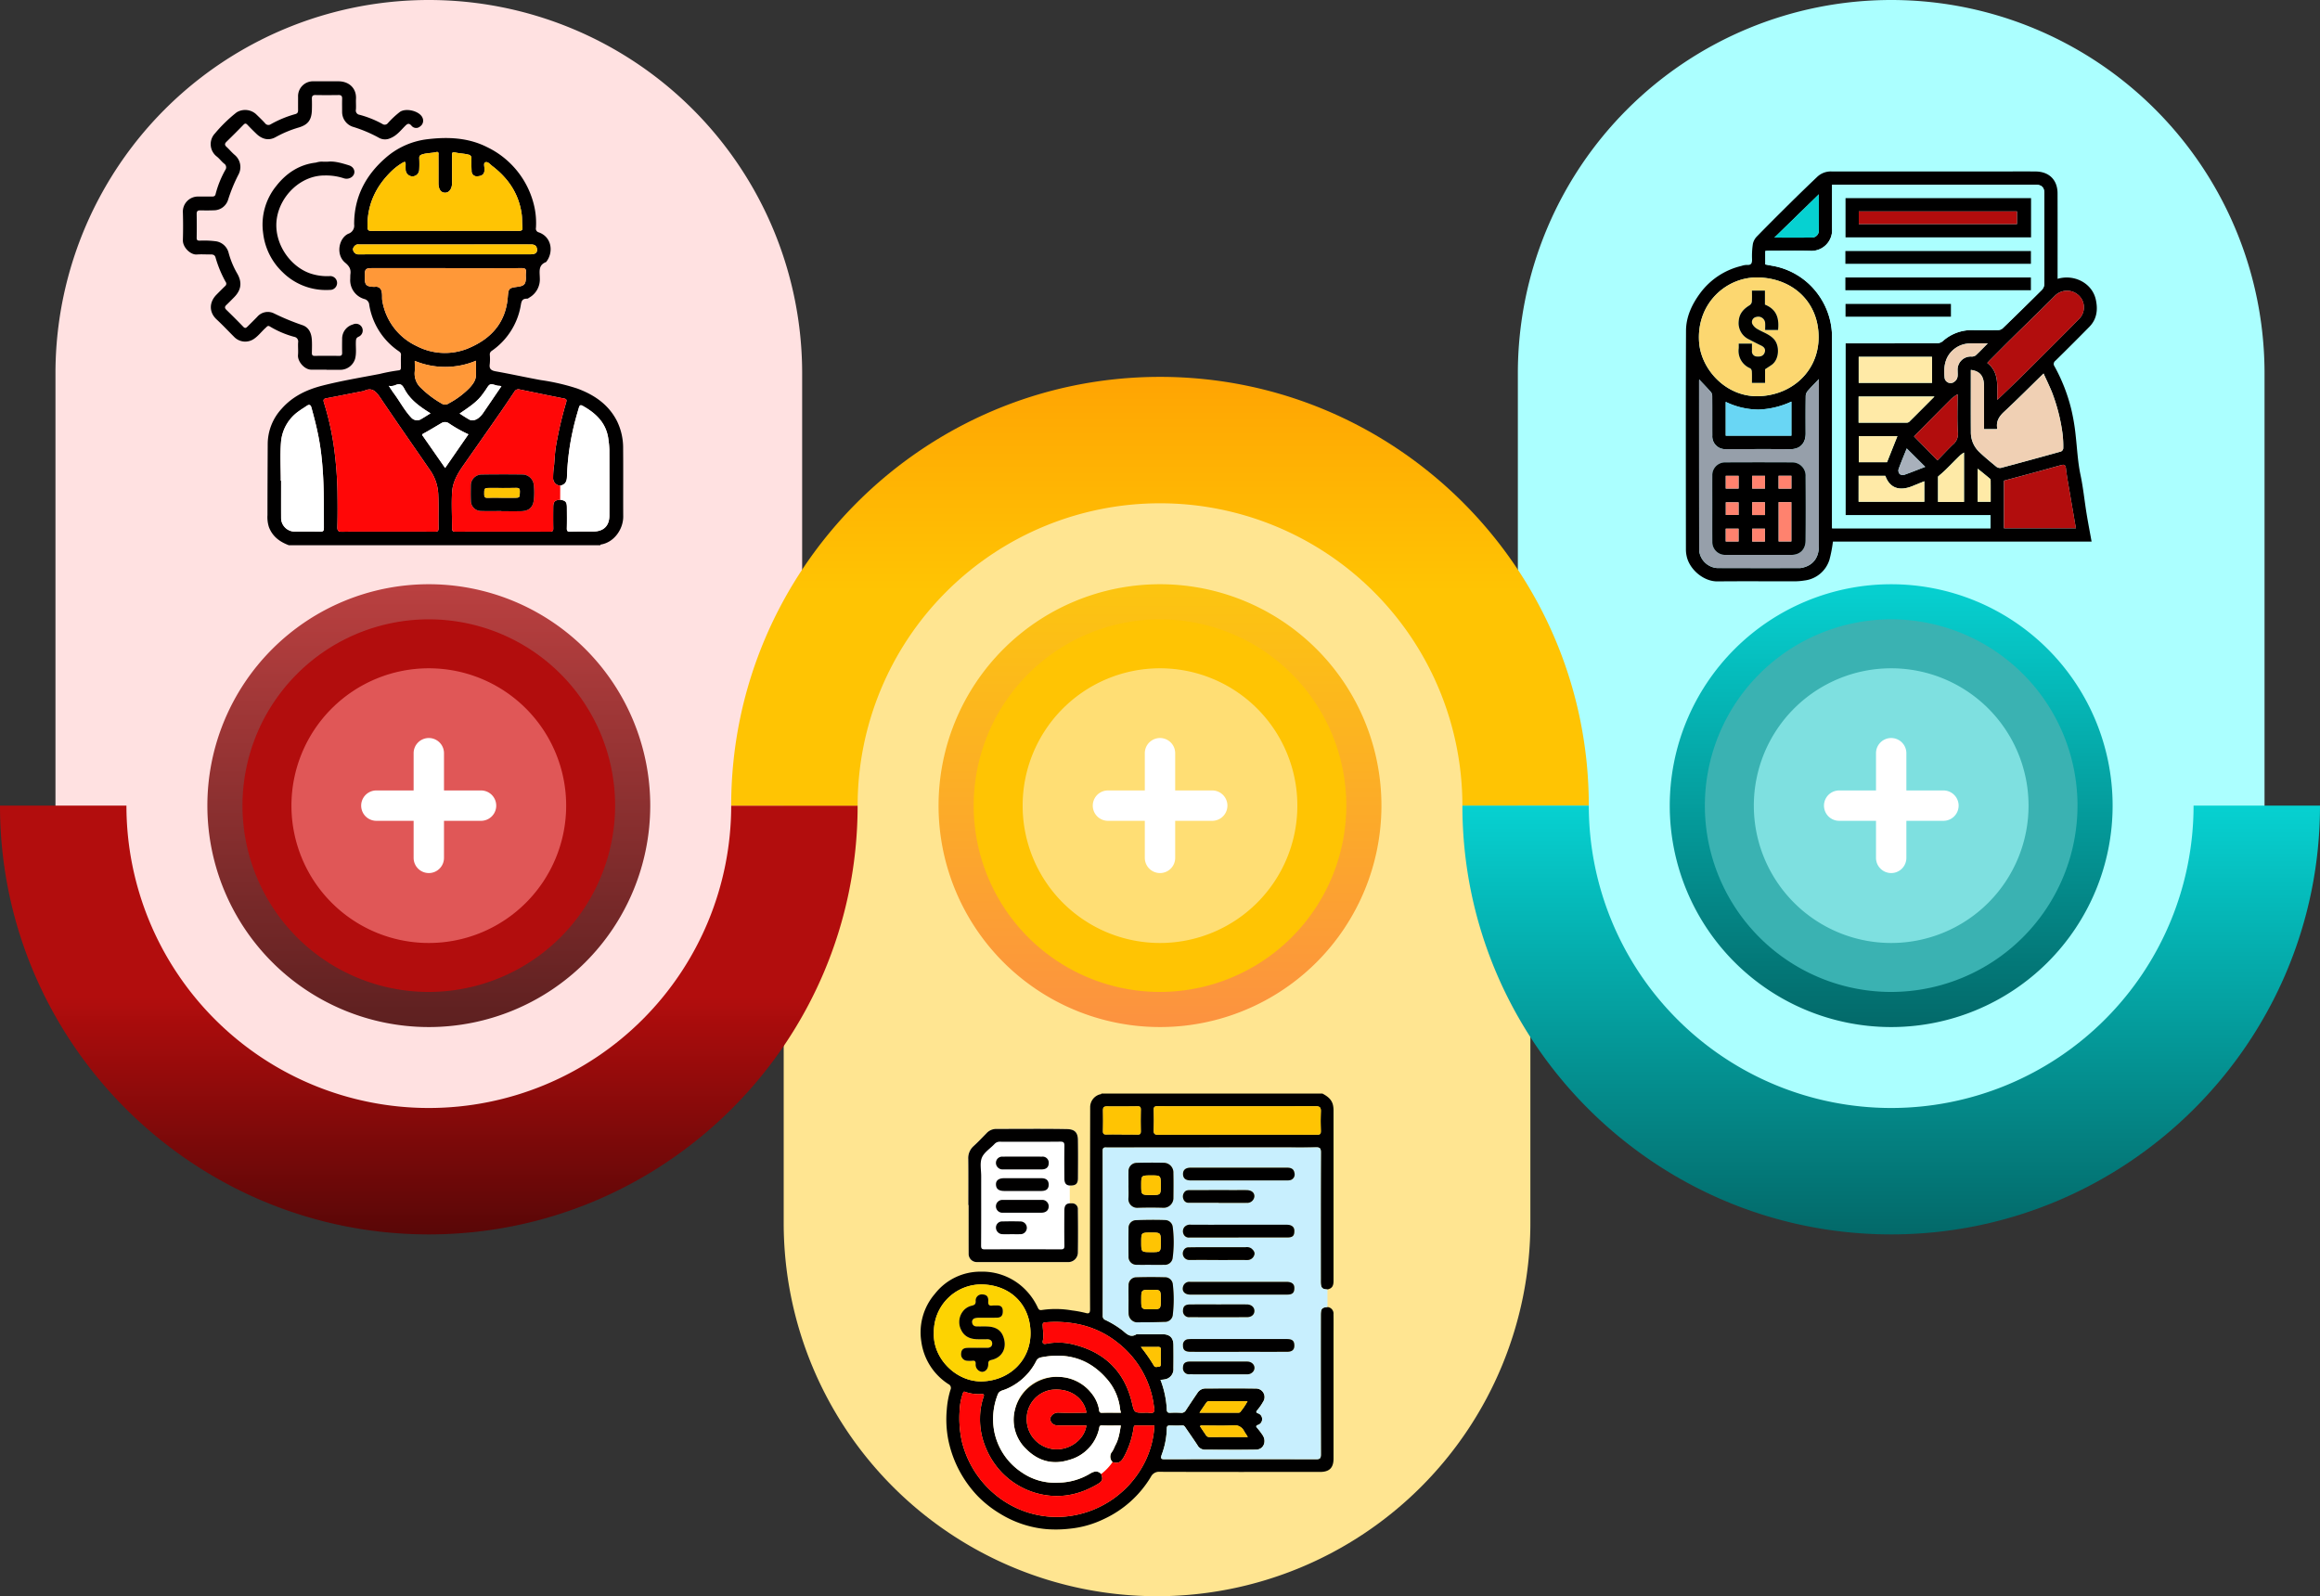 <svg id="Grupo_1003011" data-name="Grupo 1003011" xmlns="http://www.w3.org/2000/svg" xmlns:xlink="http://www.w3.org/1999/xlink" width="820" height="564.235" viewBox="0 0 820 564.235">
  <rect x="0" y="0" width="820" height="564.235" fill="#333333" stroke="none"/>
  <defs>
    <clipPath id="clip-path">
      <rect id="Rectángulo_352957" data-name="Rectángulo 352957" width="820" height="564.235" fill="none"/>
    </clipPath>
    <linearGradient id="linear-gradient" x1="0.5" y1="0.445" x2="0.5" y2="1" gradientUnits="objectBoundingBox">
      <stop offset="0" stop-color="#b20d0d"/>
      <stop offset="1" stop-color="#590707"/>
    </linearGradient>
    <linearGradient id="linear-gradient-2" x1="0.5" x2="0.5" y2="1" gradientUnits="objectBoundingBox">
      <stop offset="0" stop-color="#ba4040"/>
      <stop offset="1" stop-color="#5d2020"/>
    </linearGradient>
    <linearGradient id="linear-gradient-3" x1="0.5" x2="0.5" y2="1" gradientUnits="objectBoundingBox">
      <stop offset="0" stop-color="#fcc510"/>
      <stop offset="1" stop-color="#fc9240"/>
    </linearGradient>
    <linearGradient id="linear-gradient-4" x1="0.5" x2="0.5" y2="1" gradientUnits="objectBoundingBox">
      <stop offset="0" stop-color="#06d1d1"/>
      <stop offset="1" stop-color="#036969"/>
    </linearGradient>
    <linearGradient id="linear-gradient-5" x1="0.5" y1="0.5" x2="0.5" y2="-0.16" gradientUnits="objectBoundingBox">
      <stop offset="0" stop-color="#ffc403"/>
      <stop offset="1" stop-color="#ff9a03"/>
    </linearGradient>
    <clipPath id="clip-path-3">
      <rect id="Rectángulo_352936" data-name="Rectángulo 352936" width="164.523" height="164.376" fill="none"/>
    </clipPath>
    <clipPath id="clip-path-5">
      <rect id="Rectángulo_352938" data-name="Rectángulo 352938" width="154.805" height="154.403" fill="none"/>
    </clipPath>
    <clipPath id="clip-path-6">
      <rect id="Rectángulo_352952" data-name="Rectángulo 352952" width="150.323" height="149.783" fill="none"/>
    </clipPath>
    <clipPath id="clip-path-8">
      <rect id="Rectángulo_352953" data-name="Rectángulo 352953" width="97.097" height="97.097" fill="#ff8989"/>
    </clipPath>
    <clipPath id="clip-path-9">
      <rect id="Rectángulo_352954" data-name="Rectángulo 352954" width="97.095" height="97.097" fill="#fff0bf"/>
    </clipPath>
    <clipPath id="clip-path-10">
      <rect id="Rectángulo_352955" data-name="Rectángulo 352955" width="97.097" height="97.097" fill="#abffff"/>
    </clipPath>
  </defs>
  <g id="Grupo_1003010" data-name="Grupo 1003010" clip-path="url(#clip-path)">
    <g id="Grupo_1002990" data-name="Grupo 1002990">
      <g id="Grupo_1002989" data-name="Grupo 1002989" clip-path="url(#clip-path)">
        <path id="Trazado_714767" data-name="Trazado 714767" d="M136.5,0h0A131.956,131.956,0,0,0,4.541,131.956V291.687a131.956,131.956,0,0,0,263.913,0V131.956A131.959,131.959,0,0,0,136.5,0" transform="translate(15.065)" fill="#ffe1e1"/>
        <path id="Trazado_714768" data-name="Trazado 714768" d="M196.112,32.563h0A131.956,131.956,0,0,0,64.156,164.519V324.25a131.956,131.956,0,0,0,263.913,0V164.519A131.959,131.959,0,0,0,196.112,32.563" transform="translate(212.839 108.028)" fill="#ffe591"/>
        <path id="Trazado_714769" data-name="Trazado 714769" d="M256.213,0h0A131.956,131.956,0,0,0,124.257,131.956V291.687a131.956,131.956,0,1,0,263.913,0V131.956A131.956,131.956,0,0,0,256.213,0" transform="translate(412.225)" fill="#abffff"/>
        <path id="Trazado_714770" data-name="Trazado 714770" d="M151.562,217.521C67.992,217.521,0,149.529,0,65.959H44.686a106.876,106.876,0,0,0,213.752,0h44.686c0,83.57-67.992,151.562-151.562,151.562" transform="translate(0 218.82)" fill="url(#linear-gradient)"/>
        <path id="Trazado_714771" data-name="Trazado 714771" d="M173.508,126.1A78.266,78.266,0,1,1,95.244,47.832,78.265,78.265,0,0,1,173.508,126.1" transform="translate(56.318 158.683)" fill="url(#linear-gradient-2)"/>
        <path id="Trazado_714772" data-name="Trazado 714772" d="M85.7,182.413a65.853,65.853,0,1,1,65.851-65.851A65.925,65.925,0,0,1,85.7,182.413" transform="translate(65.859 168.221)" fill="#b20d0d"/>
        <path id="Trazado_714773" data-name="Trazado 714773" d="M233.366,126.1A78.266,78.266,0,1,1,155.1,47.832,78.265,78.265,0,0,1,233.366,126.1" transform="translate(254.898 158.683)" fill="url(#linear-gradient-3)"/>
        <path id="Trazado_714774" data-name="Trazado 714774" d="M145.561,182.413a65.853,65.853,0,1,1,65.851-65.851,65.925,65.925,0,0,1-65.851,65.851" transform="translate(264.439 168.221)" fill="#ffc403"/>
        <path id="Trazado_714775" data-name="Trazado 714775" d="M293.22,126.1a78.264,78.264,0,1,1-78.264-78.264A78.265,78.265,0,0,1,293.22,126.1" transform="translate(453.481 158.683)" fill="url(#linear-gradient-4)"/>
        <path id="Trazado_714776" data-name="Trazado 714776" d="M205.419,182.413a65.853,65.853,0,1,1,65.851-65.851,65.925,65.925,0,0,1-65.851,65.851" transform="translate(463.019 168.221)" fill="#3ab2b2"/>
        <path id="Trazado_714777" data-name="Trazado 714777" d="M362.982,182.417H318.3a106.876,106.876,0,0,0-213.752,0H59.858c0-83.57,67.992-151.562,151.562-151.562S362.982,98.847,362.982,182.417" transform="translate(198.58 102.362)" fill="url(#linear-gradient-5)"/>
        <path id="Trazado_714778" data-name="Trazado 714778" d="M271.278,217.521c-83.57,0-151.562-67.992-151.562-151.562H164.4a106.876,106.876,0,0,0,213.752,0H422.84c0,83.57-67.992,151.562-151.562,151.562" transform="translate(397.16 218.82)" fill="url(#linear-gradient-4)"/>
      </g>
    </g>
    <g id="Grupo_1002992" data-name="Grupo 1002992" transform="translate(60.152 28.388)">
      <g id="Grupo_1002991" data-name="Grupo 1002991" clip-path="url(#clip-path-3)">
        <path id="Trazado_714779" data-name="Trazado 714779" d="M29.456,155.239c-3.2-1.2-5.768-3.057-7.046-6.416a11.415,11.415,0,0,1-.514-4.21c0-8.376.047-16.752.086-25.128a18.474,18.474,0,0,1,4.9-12.465c3.847-4.378,8.786-6.744,14.308-8.173C47.909,97.116,54.744,96,61.539,94.69a63.7,63.7,0,0,1,6.718-1.269c.76-.06.812-.544.812-1.11,0-1.442-.06-2.884.022-4.322.052-.82-.492-1.131-.98-1.468A24.55,24.55,0,0,1,57.87,70.287,2.252,2.252,0,0,0,56.125,68.2a6.919,6.919,0,0,1-4.978-7.094c.026-.587,0-1.179.073-1.757.216-1.736-.41-2.78-1.857-3.981-3.45-2.867-2.232-8.734,1.136-10.25a3,3,0,0,0,2.034-3.277c-.043-9.555,3.985-17.3,11.049-23.47A27.237,27.237,0,0,1,78.3,11.733c7.24-.881,14.481-.617,21.156,2.746A30.744,30.744,0,0,1,116.173,35.35a26.942,26.942,0,0,1,.617,7.689,1.341,1.341,0,0,0,1,1.6c4.594,1.632,5.259,6.934,2.742,10.289-.065.082-.13.2-.216.229-2.85,1.1-2.163,3.553-2.159,5.716a7.4,7.4,0,0,1-3.67,6.8c-.263.164-.557.423-.825.414-2.064-.082-2.029,1.334-2.323,2.824A24.588,24.588,0,0,1,101.11,86.569a1.458,1.458,0,0,0-.626,1.373,16.842,16.842,0,0,1-.017,3.2c-.281,1.779.492,2.34,2.146,2.634,5.341.95,10.643,2.133,15.979,3.1a75.252,75.252,0,0,1,12.793,2.966c6,2.211,11.066,5.63,14.058,11.523a21.509,21.509,0,0,1,2.159,9.667c.069,8-.009,16.014.035,24.018.026,4.546-3.268,9.231-7.962,9.943-.06.009-.1.16-.151.246Zm95.957-21.061a2.662,2.662,0,0,1-2.556-2.8,29.952,29.952,0,0,1,.363-4.572c.194-2.3.285-4.624.691-6.891a130.479,130.479,0,0,1,3.523-15.06c.341-1.123.112-1.33-.941-1.533-5.211-1.01-10.4-2.111-15.6-3.173a1.61,1.61,0,0,0-1.736.833c-1.524,2.254-3.022,4.525-4.572,6.757q-6.671,9.6-13.384,19.165c-2.038,2.888-3.821,5.963-4.046,9.5-.263,4.223,0,8.48-.013,12.724,0,.889.1,1.325,1.187,1.321q16.7-.065,33.409,0c1.084,0,1.192-.423,1.174-1.308-.047-2.452-.03-4.909-.009-7.361.013-1.964.553-2.513,2.5-2.625,1.852.285,2.306.786,2.323,2.664.017,2.452.047,4.909-.017,7.361-.026.954.173,1.3,1.2,1.265,2.716-.091,5.436-.047,8.156-.056,3.64-.013,5.678-2.021,5.682-5.643q.013-11.683-.013-23.371a31.232,31.232,0,0,0-.3-3.294c-.648-5.889-4.279-9.412-9.093-12.1-.725-.4-1.1-.315-1.351.553-.82,2.763-1.61,5.531-2.215,8.354a88.3,88.3,0,0,0-2.025,16.126c-.043,1.8-.674,2.763-2.336,3.165M64.38,150.434c5.544,0,11.092-.022,16.635.022,1.006.009,1.377-.216,1.356-1.3-.078-3.843.069-7.689-.095-11.528a16.114,16.114,0,0,0-2.686-8.592c-5.924-8.622-11.925-17.192-17.767-25.875-1.55-2.31-3.022-3.946-5.962-2.383-.082.043-.212,0-.315.013-4.287.838-8.575,1.692-12.866,2.508-.976.186-1.127.522-.82,1.528a97.907,97.907,0,0,1,3.657,16.614,134.78,134.78,0,0,1,1.118,14.675c.056,4.214.091,8.436-.03,12.646-.043,1.485.44,1.727,1.783,1.71,5.328-.078,10.66-.035,15.992-.035M84.807,57.3v-.03H60.028c-3.769,0-3.769,0-3.73,3.7.026,2.2.566,2.763,2.785,2.91a7.1,7.1,0,0,0,.958,0,1.931,1.931,0,0,1,2.167,1.6c.363,1.157.078,2.336.3,3.458A21.5,21.5,0,0,0,74.574,84.8a21.649,21.649,0,0,0,19.532.276c7.422-3.432,12.02-9.024,12.715-17.456.272-3.3.363-3.294,3.657-3.769,2.2-.315,2.742-.963,2.746-3.251a12.558,12.558,0,0,1,.013-1.757c.19-1.287-.337-1.572-1.572-1.563-8.95.052-17.9.026-26.859.026M84.673,44.1v-.009c8.635,0,17.266-.017,25.9.022,1.045,0,1.589-.151,1.438-1.356-.19-1.511-.052-3.027-.268-4.572-1.01-7.223-4.758-12.7-10.422-17.011-.734-.557-1.585-1.714-2.5-1.252-.669.337-.147,1.654-.246,2.53a2.627,2.627,0,0,0,0,.319c-.039,1.515-1.144,1.952-2.323,2.042a1.849,1.849,0,0,1-2.215-1.9c-.06-1.438-.1-2.88-.065-4.318a1.236,1.236,0,0,0-1.1-1.429c-1.481-.4-3.027-.406-4.477-.73-1.369-.3-1.269.186-1.265,1.088.017,3.255.013,6.506,0,9.762,0,2.016-1.088,3.411-2.56,3.342-1.412-.069-2.206-1.235-2.236-3.294,0-.212,0-.427,0-.639,0-3.1.009-6.191-.009-9.283,0-.527.224-1.386-.764-1.148-1.628.393-3.32.3-4.939.812-.825.263-1.114.574-1.079,1.412.056,1.33.065,2.668-.009,4a2.426,2.426,0,0,1-2.457,2.366,2.459,2.459,0,0,1-2.353-2.483c-.022-.587-.013-1.174,0-1.762.017-.993-.281-1.045-1.114-.544a21.316,21.316,0,0,0-3.644,2.724c-5.652,5.4-8.834,11.9-8.717,19.878.017,1.235.363,1.468,1.515,1.459,8.635-.047,17.266-.026,25.9-.026M26.611,132.421h.1c0,4.482-.013,8.967.009,13.453a4.855,4.855,0,0,0,4.486,4.533c3.091.022,6.187-.026,9.278.035.993.017,1.364-.177,1.36-1.287-.017-10.682.16-21.372-1.844-31.937-.686-3.618-1.606-7.176-2.586-10.716-.255-.915-.781-1.11-1.585-.566-.941.643-1.921,1.226-2.841,1.9a14.752,14.752,0,0,0-6.3,10.906c-.371,4.529-.082,9.114-.082,13.678M95.6,90.014a28.085,28.085,0,0,1-21.648.052c0,1.4.1,2.686-.022,3.951a6.858,6.858,0,0,0,2.249,5.652,35.254,35.254,0,0,0,7.443,5.574,2.032,2.032,0,0,0,2.228-.086,29.533,29.533,0,0,0,7.512-5.587c1.183-1.3,2.245-2.707,2.236-4.611-.009-1.6,0-3.2,0-4.944M84.539,52.4h20.15c3.463,0,6.93.017,10.392-.009,1.645-.013,2.327-.73,2.042-2.081-.242-1.166-1.11-1.4-2.15-1.395q-30.387.006-60.769.013a1.587,1.587,0,0,0-1.2.25c-.617.531-1.062,1.14-.786,1.926a1.951,1.951,0,0,0,2.094,1.313c10.077-.035,20.15-.022,30.227-.017m8.385,63.623a47.154,47.154,0,0,1-6.77-3.791,2.434,2.434,0,0,0-2.759-.177c-2.133,1.252-4.24,2.552-6.412,3.726-.652.35-.41.5-.138.889,2.616,3.735,5.216,7.478,7.845,11.26q4.112-5.952,8.234-11.908m11.657-17c-.6-.2-1.114-.082-1.636-.246-2.47-.764-2.478-.725-3.916,1.541-.246.393-.548.747-.807,1.131-2.15,3.178-5.349,5.125-8.415,7.24,1.157.73,2.245,1.494,3.407,2.129,1.433.79,3.419-.155,4.853-2.245,2.154-3.135,4.287-6.286,6.515-9.55m-25.063,9.585c-3.67-2.288-7.133-4.689-9.166-8.536-.73-1.386-1.338-2.172-3.057-1.511a4.111,4.111,0,0,1-2.517.337c.7,1.045,1.248,1.926,1.865,2.755,2.072,2.793,3.679,5.928,6.083,8.48a2.764,2.764,0,0,0,3.7.389c1.032-.6,2.034-1.252,3.1-1.913" transform="translate(12.489 9.107)" fill="#010000"/>
        <path id="Trazado_714780" data-name="Trazado 714780" d="M65.761,108.6H60.325c-2.344,0-4.862-2.871-4.659-5.177.134-1.485-.06-3,.047-4.482A1.663,1.663,0,0,0,54.337,97a33.5,33.5,0,0,1-8.622-3.67c-.734-.462-1.036.086-1.464.466-1.459,1.3-2.612,2.923-4.283,4.007a5.434,5.434,0,0,1-6.74-.652c-2.116-2.107-4.158-4.292-6.347-6.325-2.634-2.444-2.724-5.98-.047-8.713q1.509-1.541,3.057-3.052a1.049,1.049,0,0,0,.194-1.5,40.64,40.64,0,0,1-3.558-8.583c-.242-.889-.825-1.114-1.658-1.1-1.654.022-3.312-.117-4.957.013-2.206.173-5.008-2.491-4.935-5.086.095-3.251.1-6.515,0-9.766a5.333,5.333,0,0,1,5.544-5.63c1.55-.013,3.1-.017,4.641,0,.635.009,1.187-.073,1.356-.794a35.518,35.518,0,0,1,3.441-8.592,1.577,1.577,0,0,0-.449-2.288c-.9-.743-1.606-1.731-2.521-2.452a5.527,5.527,0,0,1-.661-8.208,51.4,51.4,0,0,1,7.646-7.426,5.774,5.774,0,0,1,6.791.57c1.11,1.075,2.232,2.141,3.273,3.286a1.442,1.442,0,0,0,1.848.432,38.745,38.745,0,0,1,8.924-3.7c.8-.268.889-.769.881-1.451-.013-1.546,0-3.1,0-4.646a5.267,5.267,0,0,1,5.5-5.47c2.932.009,5.863-.022,8.8,0,3.92.035,6.351,2.651,6.17,6.144-.065,1.278.065,2.569-.03,3.843A1.52,1.52,0,0,0,77.384,18.5a35.233,35.233,0,0,1,8.126,3.26,1.41,1.41,0,0,0,1.926-.311,31.439,31.439,0,0,1,4.3-4c2.249-1.464,7.081-.207,7.974,2.206a2.439,2.439,0,0,1-.9,2.975,2.09,2.09,0,0,1-2.97-.19c-1-1.218-1.589-.725-2.448.151-1.533,1.567-2.91,3.316-5.069,4.179a4.416,4.416,0,0,1-4.149-.186,48.012,48.012,0,0,0-9.188-3.856,5.507,5.507,0,0,1-3.726-5.22c0-1.55-.039-3.1.009-4.646.03-.937-.263-1.356-1.269-1.338-2.716.043-5.44.047-8.156,0-1.023-.022-1.3.423-1.274,1.338.039,1.334.043,2.673,0,4-.112,3.666-1.559,5.185-4.559,6.109a40.026,40.026,0,0,0-8.164,3.385c-2.78,1.593-5.185.509-6.886-1.127-1.079-1.036-2.137-2.09-3.16-3.173-.5-.527-.846-.613-1.4-.039q-2.953,3.044-5.993,6c-.682.665-.738,1.166,0,1.835,1.023.933,1.9,2.038,2.966,2.914a5.579,5.579,0,0,1,1.209,6.947,56.934,56.934,0,0,0-3.622,8.812,5.287,5.287,0,0,1-5.086,3.743c-1.6.073-3.2.047-4.8.026-.864-.009-1.239.294-1.226,1.222q.065,4.242,0,8.488c-.009.769.246.98,1,1a32.269,32.269,0,0,1,6.014.25A5.472,5.472,0,0,1,31.1,67.147a30.23,30.23,0,0,0,3.087,7.482c1.792,3.113,1.433,5.824-1.123,8.4-.9.907-1.787,1.835-2.72,2.711-.652.613-.626,1.1.017,1.723,2.025,1.973,4.028,3.968,5.988,6.006.648.669,1.049.315,1.5-.134,1.136-1.127,2.28-2.245,3.394-3.4a4.906,4.906,0,0,1,5.889-1.248A84.445,84.445,0,0,0,57.1,92.824c2.431.781,3.312,2.858,3.458,5.246.091,1.485.043,2.988.009,4.482-.017.756.117,1.2,1.028,1.183q4.32-.065,8.635,0c.9.009,1.053-.423,1.036-1.183-.039-1.6-.026-3.2,0-4.805a5.2,5.2,0,0,1,3.817-5.125A2.387,2.387,0,1,1,77.1,96.947c-.868.38-.941.907-.976,1.692-.091,2.055.263,4.11-.294,6.165a5.477,5.477,0,0,1-4.8,3.83c-.155,0-.32.022-.479.022h-4.8v-.06" transform="translate(-10.488 -6.318)" fill="#010000"/>
        <path id="Trazado_714781" data-name="Trazado 714781" d="M44.711,13.267c2.232-.225,4.792.509,7.314,1.3,2.094.652,2.586,2.927.954,4.153a3.1,3.1,0,0,1-2.884.384,20.312,20.312,0,0,0-6.61-.954c-8.4-.06-15.647,7.046-16.929,15.055-1.395,8.7,4.689,17.365,12.188,19.7a18.769,18.769,0,0,0,6.338.829,2.435,2.435,0,0,1,2.75,2.534A2.471,2.471,0,0,1,45.207,58.6a21.741,21.741,0,0,1-16.653-6.282A22.57,22.57,0,0,1,21.7,38.55a21.646,21.646,0,0,1,4.659-16.717c3.5-4.469,8.1-7.56,13.967-8.225a7.708,7.708,0,0,1,1.995-.358,20.681,20.681,0,0,0,2.388.017" transform="translate(11.158 15.488)" fill="#010000"/>
        <path id="Trazado_714782" data-name="Trazado 714782" d="M49.15,82.16c-5.332,0-10.664-.047-15.992.03-1.343.022-1.826-.22-1.783-1.705.121-4.214.086-8.432.03-12.65a134.784,134.784,0,0,0-1.118-14.671A97.907,97.907,0,0,0,26.629,36.55c-.307-1.006-.155-1.343.82-1.528,4.292-.82,8.579-1.671,12.866-2.508.1-.022.233.03.315-.013,2.94-1.567,4.413.073,5.962,2.383,5.842,8.678,11.843,17.248,17.767,25.875a16.114,16.114,0,0,1,2.686,8.592c.164,3.834.017,7.685.095,11.523.022,1.088-.35,1.317-1.356,1.308-5.544-.043-11.092-.022-16.635-.022" transform="translate(27.719 77.381)" fill="#ff0707"/>
        <path id="Trazado_714783" data-name="Trazado 714783" d="M58.379,21.984c8.955,0,17.9.026,26.859-.03,1.23,0,1.762.281,1.572,1.567a11.925,11.925,0,0,0-.013,1.757c0,2.288-.553,2.932-2.746,3.251C80.757,29,80.666,29,80.394,32.3c-.7,8.428-5.293,14.019-12.715,17.456a21.676,21.676,0,0,1-19.532-.276A21.512,21.512,0,0,1,36.079,33.624c-.22-1.127.065-2.3-.3-3.458a1.928,1.928,0,0,0-2.167-1.6,8.871,8.871,0,0,1-.959,0c-2.219-.147-2.759-.717-2.785-2.91-.039-3.7-.039-3.7,3.726-3.7H58.379v.035" transform="translate(38.921 44.429)" fill="#ff9838"/>
        <path id="Trazado_714784" data-name="Trazado 714784" d="M75.346,70.917c-1.943.112-2.483.661-2.5,2.625-.022,2.457-.039,4.909.009,7.361.017.885-.091,1.313-1.174,1.308q-16.7-.065-33.409,0c-1.079,0-1.187-.432-1.187-1.321.013-4.24-.25-8.5.013-12.724.224-3.54,2.012-6.614,4.046-9.5Q47.882,49.111,54.531,39.5c1.55-2.232,3.048-4.5,4.572-6.757a1.61,1.61,0,0,1,1.736-.833c5.2,1.062,10.388,2.163,15.6,3.173,1.053.2,1.282.41.941,1.533a130.48,130.48,0,0,0-3.523,15.06c-.406,2.267-.5,4.59-.691,6.891a30.522,30.522,0,0,0-.363,4.577,2.664,2.664,0,0,0,2.556,2.8l-.013,4.978M54.492,74.906v.065c2.293,0,4.585.039,6.878-.009,2.789-.056,4.283-1.252,4.6-3.963a25.1,25.1,0,0,0-.013-5.431,4.082,4.082,0,0,0-3.985-3.575c-4.849-.06-9.706-.065-14.554.022a3.854,3.854,0,0,0-3.709,3.92c-.026,1.762-.056,3.523.017,5.28a3.6,3.6,0,0,0,3.571,3.67c2.392.1,4.792.022,7.193.022" transform="translate(62.543 77.347)" fill="#ff0707"/>
        <path id="Trazado_714785" data-name="Trazado 714785" d="M57.5,40.318c-8.635,0-17.266-.022-25.9.026-1.153.009-1.5-.225-1.515-1.459-.117-7.979,3.065-14.481,8.717-19.878a20.874,20.874,0,0,1,3.644-2.724c.833-.5,1.131-.449,1.114.544-.009.587-.017,1.174,0,1.762a2.462,2.462,0,0,0,2.353,2.483A2.426,2.426,0,0,0,48.377,18.7c.073-1.33.065-2.668.009-4-.035-.838.255-1.148,1.079-1.412,1.619-.514,3.312-.419,4.939-.812.989-.242.76.622.764,1.148.017,3.091.009,6.187.009,9.283,0,.212,0,.427,0,.639.03,2.055.825,3.225,2.236,3.29,1.472.073,2.556-1.321,2.56-3.337.009-3.255.013-6.511,0-9.762,0-.9-.1-1.39,1.265-1.088,1.451.324,3,.332,4.477.73a1.236,1.236,0,0,1,1.1,1.429c-.039,1.438,0,2.88.065,4.318a1.851,1.851,0,0,0,2.215,1.9c1.179-.091,2.284-.527,2.323-2.042a2.627,2.627,0,0,1,0-.319c.1-.876-.423-2.193.246-2.53.911-.462,1.762.691,2.5,1.252C79.818,21.7,83.565,27.18,84.575,34.4c.216,1.546.078,3.061.268,4.572.151,1.2-.393,1.36-1.438,1.356-8.635-.039-17.266-.022-25.9-.022Z" transform="translate(39.657 12.887)" fill="#ffc403"/>
        <path id="Trazado_714786" data-name="Trazado 714786" d="M45.869,66.584l.013-4.978c1.662-.406,2.293-1.369,2.34-3.165a87.968,87.968,0,0,1,2.025-16.13c.6-2.819,1.39-5.587,2.211-8.354.255-.864.626-.95,1.351-.548,4.818,2.69,8.449,6.213,9.093,12.1a30.147,30.147,0,0,1,.3,3.29q.039,11.69.013,23.375c0,3.622-2.042,5.63-5.682,5.643-2.716.009-5.436-.035-8.151.056-1.036.035-1.235-.311-1.209-1.265.065-2.452.035-4.909.017-7.361-.017-1.882-.471-2.379-2.323-2.664" transform="translate(92.02 81.68)" fill="#fff"/>
        <path id="Trazado_714787" data-name="Trazado 714787" d="M23.07,59.936c0-4.559-.289-9.144.082-13.678a14.743,14.743,0,0,1,6.3-10.906c.915-.674,1.9-1.256,2.837-1.9.8-.544,1.33-.35,1.585.566.984,3.545,1.9,7.1,2.586,10.716,2,10.569,1.826,21.255,1.844,31.937,0,1.11-.367,1.3-1.36,1.287-3.091-.06-6.187-.009-9.278-.035a4.859,4.859,0,0,1-4.486-4.533c-.017-4.486,0-8.967,0-13.453H23.07" transform="translate(16.029 81.592)" fill="#fff"/>
        <path id="Trazado_714788" data-name="Trazado 714788" d="M55.644,29.533c0,1.744,0,3.342,0,4.939.009,1.908-1.053,3.316-2.236,4.615A29.5,29.5,0,0,1,45.9,44.67a2.023,2.023,0,0,1-2.232.086,35.217,35.217,0,0,1-7.443-5.574,6.862,6.862,0,0,1-2.249-5.647C34.1,32.27,34,30.979,34,29.58a28.1,28.1,0,0,0,21.648-.047" transform="translate(52.445 69.589)" fill="#ff9838"/>
        <path id="Trazado_714789" data-name="Trazado 714789" d="M61.3,23.5c-10.073,0-20.15-.013-30.223.022a1.954,1.954,0,0,1-2.094-1.313c-.281-.786.164-1.4.781-1.926a1.576,1.576,0,0,1,1.2-.25q30.387-.019,60.769-.017c1.041,0,1.908.233,2.154,1.395.281,1.356-.4,2.068-2.047,2.081-3.463.026-6.93.009-10.392.009H61.3" transform="translate(35.725 38.002)" fill="#ffc403"/>
        <path id="Trazado_714790" data-name="Trazado 714790" d="M50.915,38.874Q46.8,44.833,42.682,50.782c-2.629-3.778-5.229-7.525-7.845-11.26-.272-.384-.514-.54.138-.889,2.172-1.174,4.279-2.474,6.412-3.726a2.434,2.434,0,0,1,2.759.177,46.743,46.743,0,0,0,6.77,3.791" transform="translate(54.497 86.252)" fill="#fff"/>
        <path id="Trazado_714791" data-name="Trazado 714791" d="M52.4,32.15c-2.224,3.264-4.361,6.416-6.511,9.555-1.433,2.09-3.419,3.031-4.853,2.245-1.161-.639-2.254-1.4-3.407-2.129,3.061-2.116,6.265-4.067,8.411-7.24.259-.384.561-.743.807-1.136,1.438-2.267,1.446-2.306,3.916-1.541.527.164,1.036.047,1.636.246" transform="translate(64.673 75.973)" fill="#fff"/>
        <path id="Trazado_714792" data-name="Trazado 714792" d="M46.568,41.741c-1.062.661-2.064,1.313-3.1,1.913a2.764,2.764,0,0,1-3.7-.389c-2.4-2.552-4.011-5.686-6.083-8.48-.617-.829-1.161-1.71-1.865-2.755a4.111,4.111,0,0,0,2.517-.337c1.718-.661,2.327.125,3.057,1.511,2.034,3.847,5.5,6.247,9.166,8.536" transform="translate(45.438 75.971)" fill="#fff"/>
        <path id="Trazado_714793" data-name="Trazado 714793" d="M49.343,51.8c-2.4,0-4.8.073-7.193-.026a3.59,3.59,0,0,1-3.566-3.666c-.078-1.757-.043-3.523-.022-5.285a3.86,3.86,0,0,1,3.709-3.92c4.853-.086,9.706-.078,14.559-.017a4.074,4.074,0,0,1,3.981,3.575,25.066,25.066,0,0,1,.017,5.427c-.32,2.716-1.818,3.912-4.6,3.968-2.293.047-4.59.009-6.882.009V51.8m.3-4.689H53.79c2.107,0,2.042,0,2.107-2.176.03-1.053-.276-1.338-1.313-1.313-2.979.069-5.958.022-8.937.022-2.409,0-2.353,0-2.34,2.357,0,.98.393,1.144,1.226,1.123,1.7-.043,3.407-.013,5.108-.013" transform="translate(67.692 100.456)" fill="#010000"/>
        <path id="Trazado_714794" data-name="Trazado 714794" d="M45.977,43.435c-1.7,0-3.407-.03-5.108.013-.833.022-1.222-.142-1.226-1.118-.013-2.362-.069-2.362,2.34-2.362,2.979,0,5.958.047,8.937-.022,1.036-.026,1.343.259,1.313,1.313-.065,2.176,0,2.176-2.107,2.176H45.977" transform="translate(71.356 104.129)" fill="#ffc403"/>
      </g>
    </g>
    <g id="Grupo_1002994" data-name="Grupo 1002994">
      <g id="Grupo_1002993" data-name="Grupo 1002993" clip-path="url(#clip-path)">
        <path id="Trazado_714795" data-name="Trazado 714795" d="M91.642,92.78h22.732V136.5H79.5V102.918Z" transform="translate(263.733 307.801)" fill="#fff"/>
      </g>
    </g>
    <g id="Grupo_1002996" data-name="Grupo 1002996" transform="translate(321.046 386.53)">
      <g id="Grupo_1002995" data-name="Grupo 1002995" clip-path="url(#clip-path-5)">
        <path id="Trazado_714796" data-name="Trazado 714796" d="M79.289,119.367h.1c0,5.712-.013,11.424,0,17.136a2.89,2.89,0,0,0,3.074,3.014q15.919,0,31.846,0A3.4,3.4,0,0,0,118,136.119c.086-5.064.06-10.129.009-15.193a2,2,0,0,0-2.1-2.176c-1.973-.091-2.664.522-2.677,2.621-.03,4.11-.047,8.225.017,12.335.013,1.049-.25,1.321-1.308,1.317q-13.367-.071-26.738,0c-1.084,0-1.416-.2-1.407-1.369.06-8.173.026-16.346.035-24.519,0-2.2-.531-4.65.25-6.541s2.932-3.195,4.438-4.8a2.453,2.453,0,0,1,1.964-.825c7.111.026,14.222.048,21.329-.026,1.274-.013,1.451.445,1.433,1.541-.056,3.808-.043,7.62-.013,11.433.017,1.835.661,2.53,2.167,2.53,1.9,0,2.621-.656,2.634-2.569.026-4.516.056-9.028-.013-13.54-.039-2.673-1.148-3.786-3.942-3.834-8.311-.147-16.622-.052-24.938-.052a4.589,4.589,0,0,0-3.407,1.5c-1.507,1.541-2.983,3.117-4.577,4.559a5.663,5.663,0,0,0-1.887,4.607c.065,5.414.022,10.833.022,16.247m18.915-12.6c2.349,0,4.7.013,7.046,0,1.537-.013,2.4-.773,2.444-2.09a2.156,2.156,0,0,0-2.344-2.422q-6.975-.052-13.946,0a2.2,2.2,0,0,0-2.357,2.28,2.327,2.327,0,0,0,2.409,2.228c2.249.022,4.5,0,6.748.009m.056,15.293c2.306,0,4.607.022,6.908,0,1.58-.017,2.521-.885,2.521-2.249a2.261,2.261,0,0,0-2.508-2.267q-6.832-.026-13.661,0a2.267,2.267,0,1,0-.013,4.516c2.249.022,4.5.009,6.753,0m.177-7.677c2.249,0,4.5.026,6.748-.009,1.705-.026,2.491-.76,2.508-2.219.017-1.49-.838-2.293-2.578-2.3q-6.593-.032-13.194,0c-1.913,0-2.919.807-2.875,2.219.043,1.559.954,2.293,2.945,2.31,2.146.017,4.3,0,6.446,0m-4.05,15.28v0c1.053,0,2.1.03,3.156,0a2.253,2.253,0,1,0,.125-4.5c-2.1-.069-4.21-.056-6.312,0a2.148,2.148,0,0,0-2.31,2.163,2.334,2.334,0,0,0,2.336,2.336c1,.043,2,.009,3,.009" transform="translate(-58.077 -79.922)" fill="#fff"/>
        <path id="Trazado_714797" data-name="Trazado 714797" d="M219.174,165a2.317,2.317,0,0,1,2.124,2.56c.048,2.608.013,5.216.013,7.823v43.171c0,3.281-1.459,4.728-4.779,4.728-18.88,0-37.757.03-56.633-.043a3.171,3.171,0,0,0-3.139,1.766,37.9,37.9,0,0,1-16.588,14.913,35.517,35.517,0,0,1-12.093,3.424,42.967,42.967,0,0,1-8.186.164,37.6,37.6,0,0,1-16.264-5.354,39.45,39.45,0,0,1-7.979-6.226,40.405,40.405,0,0,1-10.435-19.666,37.711,37.711,0,0,1-.6-10.971,30.8,30.8,0,0,1,1.3-7.025,1.494,1.494,0,0,0-.738-2.034,21.239,21.239,0,0,1-9.555-14.986,20.845,20.845,0,0,1,4.805-16.929A20.367,20.367,0,0,1,96.6,152.493a21.318,21.318,0,0,1,14.278,4.965,22.46,22.46,0,0,1,5.911,7.754c.345.725.6.971,1.6.812a33.517,33.517,0,0,1,10.444.168,38.669,38.669,0,0,1,5.013.937c1.071.311,1.425-.147,1.421-1.313-.052-11.584-.039-23.168-.03-34.747q.019-18.354.06-36.7a4.705,4.705,0,0,1,3.372-4.529c.216-.082.514.035.592-.307h78.121c1.783.95,3.363,2.09,3.773,4.257a8.874,8.874,0,0,1,.155,1.623q.006,30.179,0,60.363c0,1.839-.587,2.655-2.137,3-1.835-.082-2.314-.57-2.366-2.439-.013-.4,0-.8,0-1.2,0-14.943-.026-29.886.039-44.824.009-1.511-.432-1.792-1.826-1.757-4,.095-8.013.03-12.016.035q-30.872.006-61.74.017c-.777,0-1.533-.212-1.528,1.14q.065,29.182.013,58.364a1.434,1.434,0,0,0,.933,1.455,32.643,32.643,0,0,1,6.213,3.83c1.33,1.127,2.66,2.5,4.68,1.265.263-.16.691-.056,1.041-.056,2.755,0,5.509-.013,8.259,0,2.56.013,3.825,1.226,3.86,3.791q.058,4.138,0,8.277a3.646,3.646,0,0,1-2.655,3.8,9.086,9.086,0,0,1-1.93.246,33.535,33.535,0,0,1,2.228,10.453c.009.933.345,1.243,1.243,1.2a32.949,32.949,0,0,1,3.752.009,1.769,1.769,0,0,0,1.783-.946q2.008-3.07,4.071-6.1a3.378,3.378,0,0,1,2.88-1.563c5.911-.009,11.817-.065,17.723.026a3.015,3.015,0,0,1,2.56,4.745,18.3,18.3,0,0,1-2.012,2.88c-.527.613-.449.868.22,1.148a2.031,2.031,0,0,1,1.472,1.977,2.073,2.073,0,0,1-1.494,2.12c-.54.224-.833.432-.276,1.036a26.12,26.12,0,0,1,1.878,2.452c1.61,2.249.458,5.194-2.211,5.241-6.053.117-12.115.026-18.172.026a3.029,3.029,0,0,1-2.608-1.658c-1.377-2.081-2.8-4.132-4.218-6.187-.268-.389-.484-.769-1.127-.734-1.446.078-2.9.043-4.352.017-.738-.017-1.114.22-1.1,1.028a28.3,28.3,0,0,1-1.813,9.313c-.492,1.477-.095,1.6,1.226,1.593q26.663-.058,53.326,0c1.343,0,1.718-.3,1.714-1.692q-.078-24.6-.03-49.19c0-2.31.371-2.755,2.366-2.919m-75.962,54.807a2.72,2.72,0,0,1-.069-3.791,14.29,14.29,0,0,0,.937-1.952c1.278-2.2,1.628-4.65,2.046-7.193-2.245,0-4.495.052-6.74-.03-.889-.03-.833.669-.928,1.053a14.743,14.743,0,0,1-10.5,11.113c-5.962,1.9-11.066.389-15.28-3.817a14.279,14.279,0,0,1-4.015-13.76,15.474,15.474,0,0,1,27.239-5.785,12.425,12.425,0,0,1,2.517,5.526c.069.393-.013,1.231.946,1.2,2.245-.06,4.495-.017,6.813-.017a8.633,8.633,0,0,1-.3-1.2A19.349,19.349,0,0,0,140.82,190c-6.174-6.9-13.941-8.98-22.891-7.2a2.336,2.336,0,0,0-1.74,1.373,21.106,21.106,0,0,1-10.777,9.9c-1.01.419-2.31.514-2.785,1.87a23.552,23.552,0,0,0-1.261,12.883,22.626,22.626,0,0,0,9.688,14.58,20.586,20.586,0,0,0,12.983,3.67A22.3,22.3,0,0,0,135,224.035c1.377-.851,2.806-1.477,4.218-.017.635,1.917.471,2.526-1.252,3.553-6.209,3.691-12.875,5.151-19.99,3.627a27.245,27.245,0,0,1-13.674-7.478,28.145,28.145,0,0,1-6.092-9.455,25.456,25.456,0,0,1-1.848-10.107,23.286,23.286,0,0,1,1.252-7.392c.341-.954-.022-1.032-.76-1.01A14.434,14.434,0,0,1,91.164,195c-.674-.263-.717.112-.885.592a20.267,20.267,0,0,0-1.105,5.76A38.185,38.185,0,0,0,90,212.714a35.15,35.15,0,0,0,11.463,18.358,34.186,34.186,0,0,0,16.389,7.642,33.09,33.09,0,0,0,11.575-.065,35.038,35.038,0,0,0,24.325-17.231,32.519,32.519,0,0,0,4.24-14.546c-2.163,0-4.361.022-6.558-.013-.751-.013-.708.453-.8.963a30.384,30.384,0,0,1-3.558,10.4c-1.032,1.731-1.977,2.163-3.868,1.585M80.05,174.154c-.419,9.045,8.018,17.49,17.24,17.115,9.84-.4,17.106-7.767,16.92-17.365-.194-9.822-7.081-16.657-17.141-16.9a16.79,16.79,0,0,0-17.02,17.149m107.282-70.091c9.36,0,18.725-.022,28.09.026,1.136,0,1.451-.3,1.407-1.425-.086-2.254-.1-4.516,0-6.766.069-1.438-.38-1.891-1.852-1.887-12.616.056-25.236.03-37.852.03-6.01,0-12.02.026-18.026-.022-1.045-.009-1.377.268-1.338,1.33.078,2.353.1,4.715-.009,7.068-.056,1.3.285,1.688,1.636,1.68,9.313-.065,18.63-.035,27.943-.035m-32.887,98.293a8.408,8.408,0,0,1,1.649.017c1.649.332,2.124-.354,1.813-1.891-.194-.963-.276-1.952-.488-2.91a33.928,33.928,0,0,0-12.4-19.981,32.858,32.858,0,0,0-14.153-6.58,40.338,40.338,0,0,0-11.48-.591c-.756.065-.9.358-.876,1.019.065,1.818.449,3.635.052,5.444-.276,1.252.535,1.239,1.287,1.079a21.9,21.9,0,0,1,10.155.432c10.66,2.8,17.477,9.6,20.055,20.426.838,3.519.764,3.536,4.382,3.536m-20.465,0c-.643-4.585-5.172-8.9-12.339-8.1a10.334,10.334,0,0,0-8.765,10.453,10.576,10.576,0,0,0,9.473,10.509c5.621.622,10.958-3.4,11.618-8.354q-4.967,0-9.917,0c-1.714,0-2.724-.842-2.837-2.185-.1-1.166,1.313-2.431,2.85-2.37,3.3.138,6.606.043,9.917.043m12.469-98.379v.048c1.848,0,3.7-.043,5.544.013.9.03,1.226-.246,1.209-1.179q-.084-3.827,0-7.655c.022-.958-.332-1.166-1.213-1.153-3.6.052-7.193.069-10.789.026-1.071-.009-1.39.406-1.369,1.42.043,2.448.056,4.9-.009,7.353-.026.98.371,1.166,1.23,1.144,1.8-.052,3.6-.017,5.4-.017m44.57,106.958c-.522-.82-.937-1.425-1.308-2.051a3.709,3.709,0,0,0-3.812-2.072c-3.54.207-7.1.056-10.656.078-.358,0-.794-.2-1.127.255.73,1.084,1.446,2.176,2.189,3.255a1.283,1.283,0,0,0,1.157.544c4.443-.013,8.885-.009,13.557-.009m-17.093-8.579c4.728,0,9.132,0,13.535,0,.354,0,.7.009.933-.315a22.242,22.242,0,0,0,2.521-3.752c-4.559,0-8.959,0-13.358,0a1.258,1.258,0,0,0-1.187.475c-.76,1.114-1.515,2.228-2.444,3.592m-20.711-23.25a58.666,58.666,0,0,1,4.6,6.6c.475.807,1.261.376,1.882.354.553-.017.548-.617.548-1.075,0-1.654-.03-3.307.013-4.961.017-.756-.307-.937-.989-.928-1.9.026-3.791.009-6.057.009" transform="translate(-71.023 -89.509)" fill="#010000"/>
        <path id="Trazado_714798" data-name="Trazado 714798" d="M169.715,150.39c-1.995.16-2.366.609-2.366,2.919q-.006,24.6.03,49.19c0,1.39-.371,1.692-1.714,1.692q-26.663-.071-53.326,0c-1.321,0-1.714-.117-1.226-1.593a28.324,28.324,0,0,0,1.813-9.313c-.013-.807.363-1.045,1.1-1.032,1.451.03,2.906.065,4.356-.013.639-.035.859.345,1.127.734,1.412,2.055,2.837,4.106,4.218,6.187a3.018,3.018,0,0,0,2.608,1.658c6.057,0,12.115.091,18.172-.026,2.664-.052,3.817-2.992,2.206-5.241a25.407,25.407,0,0,0-1.878-2.452c-.557-.6-.263-.812.276-1.036a2.068,2.068,0,0,0,1.494-2.12,2.027,2.027,0,0,0-1.468-1.977c-.674-.281-.751-.535-.225-1.148a18.3,18.3,0,0,0,2.012-2.88,3.015,3.015,0,0,0-2.556-4.745c-5.911-.091-11.817-.035-17.728-.026a3.371,3.371,0,0,0-2.875,1.563q-2.066,3.031-4.076,6.1a1.769,1.769,0,0,1-1.783.946,32.953,32.953,0,0,0-3.752-.009c-.9.039-1.231-.276-1.239-1.2a33.664,33.664,0,0,0-2.232-10.453,9.087,9.087,0,0,0,1.93-.246,3.647,3.647,0,0,0,2.655-3.8q.052-4.132,0-8.272c-.035-2.565-1.3-3.778-3.856-3.791-2.755-.013-5.509,0-8.264,0-.35,0-.777-.1-1.036.056-2.025,1.23-3.355-.138-4.685-1.269a32.946,32.946,0,0,0-6.209-3.825,1.432,1.432,0,0,1-.937-1.455q.032-29.182-.013-58.364c0-1.356.751-1.14,1.528-1.14q30.872-.013,61.741-.017c4.007,0,8.013.06,12.016-.039,1.395-.035,1.835.25,1.831,1.762-.069,14.939-.043,29.882-.043,44.824,0,.4-.009.8,0,1.2.056,1.87.531,2.357,2.37,2.439q-.007,3.109,0,6.222M99.392,107.314h-.009c0,1.554.091,3.113-.022,4.659a3.087,3.087,0,0,0,3.281,3.325c3.048-.095,6.109-.1,9.157,0a3.449,3.449,0,0,0,3.467-3.273c.03-3,.069-6.014,0-9.019a3.429,3.429,0,0,0-3.324-3.618c-3.2-.073-6.407-.065-9.606.022A2.913,2.913,0,0,0,99.4,102.5c-.039,1.6-.009,3.208-.009,4.81m7.923,28.137v.013c1.55,0,3.1.026,4.65,0a2.787,2.787,0,0,0,3.057-2.578,42.152,42.152,0,0,0,.017-10.712,2.761,2.761,0,0,0-2.819-2.53c-3.394-.117-6.8-.073-10.194.043a2.685,2.685,0,0,0-2.612,2.85q-.071,4.954-.009,9.913a2.778,2.778,0,0,0,2.962,2.992c1.649.06,3.3.013,4.948.013M99.4,147.739H99.4c0,1.7-.043,3.407.013,5.108a3.193,3.193,0,0,0,2.668,2.927c3.342.013,6.688-.017,10.03-.147a2.778,2.778,0,0,0,2.945-2.724,45.036,45.036,0,0,0,0-10.427,2.753,2.753,0,0,0-2.88-2.621c-3.35-.1-6.7-.091-10.047.009a2.746,2.746,0,0,0-2.729,2.914c-.047,1.654-.009,3.307-.009,4.961m38.948-42.109q8.484,0,16.959,0a4.083,4.083,0,0,0,1.459-.16,2.07,2.07,0,0,0,1.261-2.56c-.25-1.485-1.373-1.774-2.6-1.779q-17.033-.026-34.07,0c-1.766,0-2.694.781-2.7,2.2-.009,1.524.889,2.306,2.729,2.306,5.656.013,11.308,0,16.959,0m-.073,20.176q8.626,0,17.253,0c1.939,0,2.534-.622,2.483-2.47-.039-1.291-1-2.034-2.711-2.038q-9.825-.013-19.653,0-7.053,0-14.1,0a2.66,2.66,0,0,0-2.422.855,2.411,2.411,0,0,0-.263,2.5c.419,1.019,1.252,1.157,2.163,1.157q8.626.013,17.253.009M138.31,146c5.747,0,11.5.013,17.244,0,1.857-.009,2.517-.725,2.448-2.517-.047-1.287-.984-1.986-2.75-1.986q-11.845-.013-23.695,0c-3.45,0-6.9.013-10.349,0a2.3,2.3,0,0,0-2.521,1.632c-.5,1.654.548,2.867,2.521,2.875,5.7.022,11.4.009,17.1.009m.017,20.215c5.7,0,11.4.009,17.106-.009,1.757,0,2.547-.691,2.569-2.116.026-1.71-.682-2.383-2.625-2.383q-16.955-.013-33.91,0c-.3,0-.6.022-.9.047a1.96,1.96,0,0,0-1.921,2.176c-.043,1.623.682,2.267,2.724,2.28,5.652.026,11.3.009,16.955.009m-7.072-16.752c-3.4,0-6.8-.022-10.2.009-1.667.017-2.392.7-2.413,2.129a2.134,2.134,0,0,0,2.413,2.357q10.122.045,20.241,0c1.615-.009,2.6-.954,2.586-2.236a2.45,2.45,0,0,0-2.733-2.258q-4.948-.013-9.9,0m-.1,20.193c-3.35,0-6.7-.013-10.051.009-1.688.009-2.413.648-2.448,2.055a2.136,2.136,0,0,0,2.353,2.426c6.748.039,13.5.026,20.253.013a2.623,2.623,0,0,0,2.284-1.092c1.019-1.537-.16-3.381-2.185-3.4-3.4-.035-6.8-.009-10.207-.009m-.052-35.909v.013c3.4,0,6.8-.009,10.211,0a2.531,2.531,0,0,0,2.517-1.749c.354-1-.332-1.783-1.1-2.4a2.96,2.96,0,0,0-2.008-.363q-7.279-.013-14.563,0c-1.8,0-3.605,0-5.406.039a1.9,1.9,0,0,0-1.779.863,2.307,2.307,0,0,0,1.913,3.605c3.4-.035,6.8-.009,10.211-.009m.16-20.223v.039c3.3,0,6.6.013,9.9-.009a2.509,2.509,0,0,0,2.724-2.3c.017-1.338-1.032-2.18-2.772-2.2-1.451-.013-2.9,0-4.352,0q-7.642,0-15.293.009c-.833,0-1.727-.078-2.314.712a2.449,2.449,0,0,0-.337,2.5,1.856,1.856,0,0,0,1.951,1.248q5.252-.006,10.5,0" transform="translate(-21.564 -74.898)" fill="#c8effe"/>
        <path id="Trazado_714799" data-name="Trazado 714799" d="M79.289,119.367c0-5.414.043-10.833-.022-16.247a5.649,5.649,0,0,1,1.887-4.6c1.593-1.446,3.07-3.022,4.577-4.564a4.6,4.6,0,0,1,3.407-1.5c8.311,0,16.627-.095,24.938.052,2.793.047,3.9,1.166,3.942,3.834.069,4.512.039,9.028.009,13.54-.009,1.913-.73,2.569-2.629,2.569-1.507,0-2.15-.7-2.167-2.53-.03-3.812-.047-7.62.013-11.433.013-1.092-.16-1.554-1.433-1.541-7.107.073-14.218.052-21.329.026a2.447,2.447,0,0,0-1.964.825c-1.511,1.6-3.653,2.914-4.438,4.8s-.246,4.335-.25,6.537c-.009,8.173.026,16.346-.035,24.519-.009,1.166.324,1.373,1.407,1.369q13.374-.065,26.738,0c1.053,0,1.321-.268,1.3-1.317-.06-4.11-.043-8.221-.017-12.335.017-2.1.708-2.711,2.681-2.621A2,2,0,0,1,118,120.925c.056,5.064.082,10.129,0,15.193a3.4,3.4,0,0,1-3.683,3.394q-15.925.013-31.85,0a2.886,2.886,0,0,1-3.07-3.014c-.017-5.712-.009-11.424-.009-17.136h-.095" transform="translate(-58.077 -79.922)" fill="#010000"/>
        <path id="Trazado_714800" data-name="Trazado 714800" d="M90.69,99.231c-2.249,0-4.5.013-6.748,0A2.33,2.33,0,0,1,81.533,97a2.2,2.2,0,0,1,2.357-2.284q6.975-.045,13.946,0a2.151,2.151,0,0,1,2.344,2.418c-.043,1.321-.907,2.077-2.439,2.09-2.353.017-4.7,0-7.051,0" transform="translate(-50.563 -72.389)" fill="#010000"/>
        <path id="Trazado_714801" data-name="Trazado 714801" d="M90.75,102.773c-2.254,0-4.5.017-6.757,0a2.267,2.267,0,1,1,.017-4.516q6.826-.032,13.661,0a2.258,2.258,0,0,1,2.508,2.262c0,1.364-.946,2.232-2.526,2.249-2.3.026-4.6.009-6.9.009" transform="translate(-50.567 -60.63)" fill="#010000"/>
        <path id="Trazado_714802" data-name="Trazado 714802" d="M90.924,101c-2.15,0-4.3.017-6.45,0-1.986-.013-2.9-.747-2.94-2.31-.043-1.407.958-2.206,2.875-2.219q6.593-.019,13.194,0c1.74.013,2.59.807,2.578,2.306-.017,1.459-.8,2.189-2.508,2.219-2.249.03-4.5,0-6.748,0" transform="translate(-50.564 -66.536)" fill="#010000"/>
        <path id="Trazado_714803" data-name="Trazado 714803" d="M86.873,104.544c-1,0-2,.035-3-.009a2.334,2.334,0,0,1-2.336-2.336,2.148,2.148,0,0,1,2.31-2.163c2.1-.052,4.21-.065,6.312,0a2.253,2.253,0,1,1-.125,4.5c-1.053.035-2.1,0-3.156,0Z" transform="translate(-50.563 -54.802)" fill="#010000"/>
        <path id="Trazado_714804" data-name="Trazado 714804" d="M119.556,152.818c-1.416-1.455-2.845-.829-4.223.017a22.244,22.244,0,0,1-10.962,3.031A20.576,20.576,0,0,1,91.4,152.2a22.6,22.6,0,0,1-9.693-14.58,23.672,23.672,0,0,1,1.256-12.883c.475-1.356,1.779-1.446,2.789-1.87a21.113,21.113,0,0,0,10.781-9.9,2.317,2.317,0,0,1,1.731-1.369c8.955-1.783,16.717.3,22.9,7.2a19.394,19.394,0,0,1,5.06,11.161,7.932,7.932,0,0,0,.3,1.2c-2.319,0-4.572-.039-6.813.022-.963.026-.885-.807-.954-1.2a12.394,12.394,0,0,0-2.517-5.531,14.777,14.777,0,0,0-11.295-5.95A14.844,14.844,0,0,0,89,130.237a14.278,14.278,0,0,0,4.015,13.756c4.21,4.21,9.313,5.725,15.28,3.821A14.755,14.755,0,0,0,118.8,136.7c.095-.384.043-1.084.928-1.049,2.249.078,4.49.026,6.744.026-.423,2.543-.773,5-2.046,7.193a14.573,14.573,0,0,1-.941,1.952,2.715,2.715,0,0,0,.069,3.791,18.494,18.494,0,0,1-3.994,4.21" transform="translate(-51.361 -18.31)" fill="#fff"/>
        <path id="Trazado_714805" data-name="Trazado 714805" d="M128.667,143.043a18.494,18.494,0,0,0,3.994-4.21c1.9.579,2.837.151,3.873-1.58a30.439,30.439,0,0,0,3.553-10.4c.095-.514.047-.976.8-.967,2.2.035,4.4.013,6.558.013a32.5,32.5,0,0,1-4.24,14.546,35.051,35.051,0,0,1-24.325,17.236,33.2,33.2,0,0,1-11.575.06A34.219,34.219,0,0,1,90.914,150.1,35.178,35.178,0,0,1,79.451,131.74a38.328,38.328,0,0,1-.829-11.364,19.979,19.979,0,0,1,1.11-5.76c.16-.475.207-.855.881-.592a14.355,14.355,0,0,0,5.682.756c.743-.022,1.1.056.764,1.01a23.282,23.282,0,0,0-1.248,7.392,25.381,25.381,0,0,0,1.848,10.107,28.08,28.08,0,0,0,6.083,9.455,27.284,27.284,0,0,0,13.674,7.478c7.124,1.528,13.786.069,19.994-3.627,1.723-1.028,1.887-1.636,1.256-3.553" transform="translate(-60.472 -8.535)" fill="#ff0606"/>
        <path id="Trazado_714806" data-name="Trazado 714806" d="M76.462,122.312a16.79,16.79,0,0,1,17.02-17.149c10.06.242,16.946,7.076,17.136,16.9.186,9.6-7.076,16.964-16.916,17.365-9.222.376-17.659-8.065-17.24-17.115m15.4,5.263v.017c-1.2,0-2.4-.043-3.605.013-1.528.069-2.142.738-2.176,2.241a2.24,2.24,0,0,0,2.172,2.31,10.036,10.036,0,0,0,1.8,0c.885-.1,1.209.147,1.179,1.123a2.563,2.563,0,0,0,2.241,2.8c1.3-.035,2.249-1.144,2.211-2.78-.017-.915.268-1.243,1.2-1.455,4.054-.941,5.6-4.654,4-8.506-.963-2.327-2.979-3.156-5.332-3.286-1.347-.073-2.7.013-4.054-.048a1.434,1.434,0,0,1-1.5-1.364,1.3,1.3,0,0,1,.933-1.511,4.971,4.971,0,0,1,1.481-.168c2.15-.026,4.3.035,6.455-.043,1.485-.056,2.047-.872,1.952-2.565-.078-1.312-.851-1.8-2.085-1.744a14.4,14.4,0,0,0-1.5.017c-1.239.2-1.641-.242-1.554-1.52.108-1.658-.609-2.357-2.1-2.4a2.16,2.16,0,0,0-2.344,2.4c.026,1.006-.35,1.3-1.265,1.559a5.423,5.423,0,0,0-3.286,2.064,6.163,6.163,0,0,0-.566,6.563c1.144,2.353,3.217,3.208,5.7,3.255,1.153.022,2.306.03,3.454,0,1.058-.03,1.779.5,1.8,1.481.026,1-.686,1.567-1.753,1.559-1.153-.009-2.3,0-3.454,0" transform="translate(-67.43 -37.667)" fill="#fdd302"/>
        <path id="Trazado_714807" data-name="Trazado 714807" d="M124.031,100.617c-9.313,0-18.626-.03-27.939.035-1.356.009-1.7-.376-1.641-1.68.108-2.349.086-4.715.009-7.068-.035-1.062.3-1.338,1.338-1.33,6.01.048,12.016.026,18.026.026,12.62,0,25.236.022,37.856-.03,1.468-.009,1.917.449,1.848,1.882-.1,2.254-.086,4.516,0,6.766.043,1.123-.272,1.433-1.407,1.425-9.365-.048-18.725-.026-28.09-.026" transform="translate(-7.721 -86.063)" fill="#ffc403"/>
        <path id="Trazado_714808" data-name="Trazado 714808" d="M121.292,140.328c-3.618,0-3.545-.017-4.382-3.536-2.578-10.828-9.395-17.624-20.055-20.426a21.9,21.9,0,0,0-10.155-.432c-.751.16-1.563.173-1.287-1.079.4-1.809.013-3.627-.052-5.444-.022-.661.121-.954.876-1.019a40.494,40.494,0,0,1,11.48.587,32.915,32.915,0,0,1,14.153,6.584,33.918,33.918,0,0,1,12.4,19.977c.212.963.294,1.951.488,2.914.311,1.533-.164,2.224-1.813,1.891a8.4,8.4,0,0,0-1.649-.017" transform="translate(-37.869 -27.481)" fill="#ff0606"/>
        <path id="Trazado_714809" data-name="Trazado 714809" d="M105.158,121.959c-3.312,0-6.619.095-9.917-.043-1.537-.065-2.949,1.2-2.85,2.37.112,1.338,1.123,2.18,2.837,2.185q4.954.006,9.917,0c-.661,4.952-6,8.972-11.618,8.354a10.576,10.576,0,0,1-9.473-10.509,10.331,10.331,0,0,1,8.765-10.453c7.167-.807,11.7,3.51,12.339,8.1" transform="translate(-42.2 -9.112)" fill="#ff0606"/>
        <path id="Trazado_714810" data-name="Trazado 714810" d="M96.922,100.5c-1.8,0-3.6-.035-5.4.017-.859.022-1.256-.164-1.23-1.144.065-2.448.056-4.9.009-7.353-.022-1.015.3-1.429,1.369-1.42,3.6.043,7.193.026,10.789-.026.881-.013,1.235.194,1.213,1.153q-.091,3.821,0,7.655c.017.933-.307,1.209-1.209,1.179-1.848-.056-3.7-.013-5.544-.013V100.5" transform="translate(-21.495 -86.036)" fill="#ffc403"/>
        <path id="Trazado_714811" data-name="Trazado 714811" d="M115.14,120.827c-4.672,0-9.114,0-13.557.009a1.292,1.292,0,0,1-1.157-.544c-.738-1.079-1.459-2.172-2.189-3.255.337-.453.769-.255,1.127-.255,3.553-.022,7.115.13,10.66-.078a3.716,3.716,0,0,1,3.812,2.072c.371.63.781,1.235,1.3,2.051" transform="translate(4.857 0.599)" fill="#ffc403"/>
        <path id="Trazado_714812" data-name="Trazado 714812" d="M98.193,118.788c.924-1.364,1.68-2.478,2.439-3.592a1.261,1.261,0,0,1,1.187-.475c4.4,0,8.8,0,13.363,0a22.5,22.5,0,0,1-2.521,3.752c-.237.324-.583.315-.937.315-4.4,0-8.8,0-13.531,0" transform="translate(4.711 -5.941)" fill="#ffc403"/>
        <path id="Trazado_714813" data-name="Trazado 714813" d="M93.4,110.285c2.267,0,4.162.017,6.057-.009.682-.009,1.006.173.989.928-.043,1.654-.013,3.307-.013,4.961,0,.458,0,1.058-.548,1.075-.622.022-1.408.453-1.882-.354a58.668,58.668,0,0,0-4.6-6.6" transform="translate(-11.203 -20.688)" fill="#ffc403"/>
        <path id="Trazado_714814" data-name="Trazado 714814" d="M92.415,103.16c0-1.6-.035-3.208,0-4.81a2.921,2.921,0,0,1,2.932-3.091q4.805-.13,9.611-.022a3.426,3.426,0,0,1,3.32,3.618c.078,3,.039,6.014.009,9.019a3.458,3.458,0,0,1-3.467,3.277c-3.052-.108-6.109-.1-9.157,0a3.087,3.087,0,0,1-3.281-3.325c.112-1.546.022-3.109.022-4.663Zm7.974,3.458c3.424.009,3.424.009,3.424-3.407,0-3.514,0-3.514-3.493-3.506-3.415.009-3.415.009-3.415,3.428,0,3.476,0,3.476,3.484,3.484" transform="translate(-14.588 -70.744)" fill="#010000"/>
        <path id="Trazado_714815" data-name="Trazado 714815" d="M100.321,115.752c-1.649,0-3.3.047-4.948-.009a2.779,2.779,0,0,1-2.962-3q-.065-4.954,0-9.909a2.7,2.7,0,0,1,2.616-2.854c3.394-.112,6.8-.16,10.189-.043a2.769,2.769,0,0,1,2.824,2.534,42.118,42.118,0,0,1-.017,10.707,2.79,2.79,0,0,1-3.057,2.578c-1.55.035-3.1.009-4.65.009Zm3.476-7.871c0-3.527,0-3.527-3.471-3.519-3.432.013-3.432.013-3.432,3.4,0,3.5,0,3.5,3.458,3.506s3.445.013,3.445-3.385" transform="translate(-14.571 -55.198)" fill="#010000"/>
        <path id="Trazado_714816" data-name="Trazado 714816" d="M92.4,112.507c0-1.654-.035-3.307.013-4.957a2.735,2.735,0,0,1,2.724-2.914c3.346-.1,6.7-.108,10.047-.013a2.756,2.756,0,0,1,2.88,2.621,44.8,44.8,0,0,1,0,10.427,2.779,2.779,0,0,1-2.945,2.729c-3.337.13-6.688.155-10.03.147a3.184,3.184,0,0,1-2.664-2.927c-.06-1.7-.017-3.407-.017-5.112Zm7.927-3.45c-3.437.009-3.437.009-3.437,3.411v.151c0,3.312,0,3.312,3.372,3.325,3.532.009,3.532.009,3.532-3.489,0-3.407,0-3.407-3.467-3.4" transform="translate(-14.563 -39.666)" fill="#010000"/>
        <path id="Trazado_714817" data-name="Trazado 714817" d="M116.538,100.113q-8.477,0-16.959,0c-1.844,0-2.742-.781-2.733-2.306.009-1.416.937-2.2,2.7-2.2q17.033-.013,34.07,0c1.222,0,2.349.294,2.6,1.779a2.072,2.072,0,0,1-1.261,2.56,4.3,4.3,0,0,1-1.459.16q-8.477.013-16.959,0" transform="translate(0.242 -69.381)" fill="#010000"/>
        <path id="Trazado_714818" data-name="Trazado 714818" d="M116.486,104.786q-8.626,0-17.253,0a1.991,1.991,0,0,1-2.163-1.157,2.418,2.418,0,0,1,.259-2.5,2.668,2.668,0,0,1,2.426-.855q7.046.013,14.1,0,9.825,0,19.653,0c1.714,0,2.673.743,2.707,2.034.056,1.852-.54,2.465-2.478,2.47-5.751.013-11.5,0-17.253,0" transform="translate(0.221 -53.883)" fill="#010000"/>
        <path id="Trazado_714819" data-name="Trazado 714819" d="M116.569,109.464c-5.7,0-11.4.013-17.1-.009-1.973-.009-3.027-1.222-2.521-2.875a2.3,2.3,0,0,1,2.521-1.632c3.445.017,6.9,0,10.345,0q11.852,0,23.7,0c1.762,0,2.7.7,2.75,1.986.069,1.792-.6,2.508-2.448,2.517-5.751.017-11.5,0-17.248,0" transform="translate(0.172 -38.363)" fill="#010000"/>
        <path id="Trazado_714820" data-name="Trazado 714820" d="M116.526,114.144c-5.652,0-11.3.017-16.955-.009-2.042-.009-2.768-.656-2.724-2.28a1.96,1.96,0,0,1,1.921-2.176c.3-.026.6-.047.9-.047q16.955,0,33.905,0c1.947,0,2.655.674,2.629,2.383-.022,1.425-.812,2.111-2.569,2.12-5.7.017-11.407,0-17.106,0" transform="translate(0.237 -22.828)" fill="#010000"/>
        <path id="Trazado_714821" data-name="Trazado 714821" d="M109.456,106.8c3.3,0,6.6-.009,9.9,0,1.6,0,2.716.941,2.733,2.258.022,1.282-.967,2.228-2.586,2.236q-10.116.052-20.236,0a2.134,2.134,0,0,1-2.418-2.353c.026-1.429.747-2.116,2.418-2.128,3.4-.035,6.8-.009,10.194-.013" transform="translate(0.235 -32.237)" fill="#010000"/>
        <path id="Trazado_714822" data-name="Trazado 714822" d="M109.35,111.48c3.4,0,6.8-.026,10.2.009,2.025.022,3.2,1.865,2.185,3.4a2.615,2.615,0,0,1-2.28,1.092c-6.753.013-13.505.026-20.258-.013a2.14,2.14,0,0,1-2.353-2.426c.035-1.407.764-2.046,2.452-2.059,3.35-.017,6.7,0,10.051,0" transform="translate(0.241 -16.724)" fill="#010000"/>
        <path id="Trazado_714823" data-name="Trazado 714823" d="M109.314,106.618c-3.4,0-6.809-.026-10.211.009a2.3,2.3,0,0,1-1.908-3.605,1.9,1.9,0,0,1,1.775-.859c1.8-.043,3.605-.039,5.406-.043q7.279-.006,14.563,0a2.938,2.938,0,0,1,2.008.367c.768.613,1.455,1.4,1.1,2.4a2.522,2.522,0,0,1-2.517,1.749c-3.4-.013-6.809,0-10.211,0Z" transform="translate(0.226 -47.771)" fill="#010000"/>
        <path id="Trazado_714824" data-name="Trazado 714824" d="M109.485,101.913q-5.246,0-10.5,0a1.856,1.856,0,0,1-1.951-1.248,2.449,2.449,0,0,1,.337-2.5c.587-.79,1.481-.712,2.314-.712q7.648-.019,15.293-.009c1.451,0,2.9-.013,4.352,0,1.74.022,2.789.864,2.772,2.2a2.509,2.509,0,0,1-2.724,2.3c-3.3.022-6.6.009-9.9.009v-.039" transform="translate(0.215 -63.289)" fill="#010000"/>
        <path id="Trazado_714825" data-name="Trazado 714825" d="M84.97,124.858c1.153,0,2.3-.009,3.454,0,1.066.009,1.779-.557,1.753-1.559-.022-.984-.743-1.511-1.8-1.481-1.148.035-2.3.026-3.454,0-2.487-.047-4.559-.9-5.7-3.255a6.163,6.163,0,0,1,.566-6.563,5.423,5.423,0,0,1,3.286-2.064c.915-.255,1.291-.553,1.265-1.559a2.16,2.16,0,0,1,2.344-2.4c1.494.047,2.211.747,2.1,2.4-.086,1.278.315,1.718,1.554,1.52a14.4,14.4,0,0,1,1.5-.017c1.235-.056,2.008.432,2.085,1.744.095,1.692-.466,2.508-1.952,2.565-2.15.078-4.3.017-6.455.043a4.972,4.972,0,0,0-1.481.168,1.3,1.3,0,0,0-.933,1.511,1.434,1.434,0,0,0,1.5,1.364c1.351.06,2.707-.026,4.054.048,2.353.13,4.369.958,5.332,3.286,1.6,3.851.052,7.564-4,8.506-.928.212-1.213.54-1.2,1.455.039,1.636-.907,2.746-2.211,2.78a2.563,2.563,0,0,1-2.241-2.8c.03-.976-.294-1.222-1.179-1.123a10.037,10.037,0,0,1-1.8,0,2.24,2.24,0,0,1-2.172-2.31c.035-1.5.648-2.172,2.176-2.241,1.2-.056,2.4-.013,3.605-.013v-.017" transform="translate(-60.537 -34.95)" fill="#010000"/>
        <path id="Trazado_714826" data-name="Trazado 714826" d="M96.909,103.147c-3.484-.009-3.484-.009-3.484-3.484,0-3.419,0-3.419,3.415-3.428,3.493-.009,3.493-.009,3.493,3.506,0,3.415,0,3.415-3.424,3.407" transform="translate(-11.107 -67.273)" fill="#ffc403"/>
        <path id="Trazado_714827" data-name="Trazado 714827" d="M100.33,104.432c0,3.4,0,3.4-3.445,3.385s-3.458-.009-3.458-3.506c0-3.385,0-3.385,3.432-3.4,3.471-.009,3.471-.009,3.471,3.519" transform="translate(-11.104 -51.75)" fill="#ffc403"/>
        <path id="Trazado_714828" data-name="Trazado 714828" d="M96.863,105.6c3.467-.009,3.467-.009,3.467,3.4,0,3.5,0,3.5-3.532,3.489-3.372-.013-3.372-.013-3.372-3.325v-.151c0-3.4,0-3.4,3.437-3.411" transform="translate(-11.104 -36.208)" fill="#ffc403"/>
      </g>
    </g>
    <g id="Grupo_1002998" data-name="Grupo 1002998" transform="translate(593.274 58.33)">
      <g id="Grupo_1002997" data-name="Grupo 1002997" clip-path="url(#clip-path-6)">
        <path id="Trazado_714829" data-name="Trazado 714829" d="M190,144.875a46.756,46.756,0,0,1-1.209,6.342,10.511,10.511,0,0,1-8.868,7.413,22,22,0,0,1-3.277.289c-9.149.017-18.293-.065-27.438.03-4.965.052-9.87-4.244-10.88-8.808a10.953,10.953,0,0,1-.289-2.4c-.017-25.8-.069-51.594.034-77.391.022-4.948,2.107-9.365,5.026-13.315a25.407,25.407,0,0,1,14.55-9.594,6.189,6.189,0,0,1,1.943-.358c1.649.134,1.857-.708,1.822-2.094a27.909,27.909,0,0,1,.311-5.44,5.491,5.491,0,0,1,1.52-2.647c3.938-4.041,7.936-8.026,11.951-11.994,3.065-3.031,6.174-6.023,9.291-9a7.008,7.008,0,0,1,5.056-1.865q30.795.006,61.589,0c3.5,0,7-.026,10.5.009,4.779.043,7.746,2.97,7.763,7.715.03,9.542.009,19.079.009,28.621V52c5.859-1.744,12.193,1.511,13.492,7.258.807,3.584.432,6.968-2.28,9.723q-5.932,6.036-11.977,11.968a1.4,1.4,0,0,0-.324,1.977,61.424,61.424,0,0,1,5.9,15.064,71.26,71.26,0,0,1,1.58,9.356c.531,4.676.734,9.369,1.718,14.01.95,4.473,1.395,9.05,2.129,13.574.531,3.29,1.174,6.563,1.783,9.948ZM166.1,46.914c.864.164,1.563.307,2.262.432a25.3,25.3,0,0,1,16.666,10.522,25.566,25.566,0,0,1,4.646,15.271c.052,21.808.022,43.611.022,65.419v1.619h55.994v-4.62H194.432V74.806h1.477c10.315,0,20.629.013,30.939-.035A3.377,3.377,0,0,0,228.856,74a15.189,15.189,0,0,1,10.379-3.881c3.065.048,6.131.035,9.2-.017a2.388,2.388,0,0,0,1.507-.566q7.007-6.774,13.928-13.652a3.083,3.083,0,0,0,.829-1.969c.052-10.66.039-21.32.039-31.98,0-2.293-.933-3.217-3.247-3.217H189.7c0,5.341-.013,10.5,0,15.651a7.334,7.334,0,0,1-7.646,7.746c-4.909-.125-9.827-.03-14.74-.026-.414,0-.829.043-1.213.065ZM163.4,93.5c12.132-.225,21.549-8.92,21.536-20.914-.013-12.426-9.132-20.741-21.277-21.069-11.226-.307-21.911,9.093-20.966,22.818.665,9.6,9.339,19.278,20.707,19.165m-20.677-5.932c-.013.259-.03.436-.03.609q.007,29.862.026,59.724A6.887,6.887,0,0,0,149,154.226q14.669.045,29.338.013a4.96,4.96,0,0,0,1.243-.224c3.592-.941,5.44-3.679,5.44-7.5q.013-28.768,0-57.535V87.439c-1.364,1.438-2.612,2.677-3.765,4a3.161,3.161,0,0,0-.868,1.774c-.073,4.477-.047,8.955-.035,13.436.009,3.506-1.995,5.6-5.47,5.565-7.543-.073-15.081-.022-22.624-.026a4.532,4.532,0,0,1-4.9-4.818c-.017-4.624.009-9.248-.026-13.872a2.355,2.355,0,0,0-.427-1.433c-1.321-1.511-2.729-2.949-4.192-4.5m96.026-3.376c0,7.383-.03,14.68.013,21.972a9.523,9.523,0,0,0,2.966,7.038c1.943,1.852,4.02,3.562,6.1,5.263a2.077,2.077,0,0,0,1.593.354q10.615-2.824,21.19-5.785a1.415,1.415,0,0,0,.794-1.053,36.064,36.064,0,0,0-.281-5.47,64.9,64.9,0,0,0-3.739-14.524c-.889-2.163-1.917-4.27-2.936-6.519-4.762,4.646-9.244,9.162-13.9,13.488-1.8,1.671-2.914,3.385-2.483,5.885.009.073-.078.164-.134.276h-4.52c0-5.026-.009-9.978,0-14.93.009-3.48-1.088-5.522-4.672-5.993m9.36,10.6,1.321-1.261c2.582-2.491,5.2-4.948,7.746-7.478,6.653-6.623,13.315-13.238,19.891-19.934a5.773,5.773,0,0,0-.5-8.544,6.03,6.03,0,0,0-8.044.35c-4.948,5.008-10.038,9.878-15.051,14.822-2.6,2.56-5.164,5.155-7.741,7.741-.367.367-.712.756-1.17,1.243,4.391,3.419,3.4,8.234,3.545,13.06m2.353,45.377h25.443c-.138-.743-.259-1.39-.371-2.042-.578-3.372-1.17-6.744-1.736-10.12-.505-3-1.088-5.988-1.425-9.006-.147-1.351-.751-1.4-1.718-1.144-2.707.73-5.4,1.5-8.108,2.241q-6.036,1.639-12.085,3.247Zm-25.439-60.6H199.112v9.209h25.914Zm-72.9,15.932v11.951h23.211V95.4a29.876,29.876,0,0,1-11.606,2.811,26.913,26.913,0,0,1-11.605-2.724m46.966,7.357c5.734,0,11.316,0,16.9-.013a1.43,1.43,0,0,0,.92-.242c2.983-2.953,5.937-5.932,8.985-8.989h-26.8ZM234.08,92.779a17.836,17.836,0,0,0-2.141,1.528c-4.421,4.421-8.812,8.872-13.281,13.384l8.3,8.471c1.9-1.952,3.584-3.773,5.362-5.5a4.818,4.818,0,0,0,1.857-4.24c-.307-4.352-.1-8.743-.1-13.648m-35,38.024H222.3v-7.245c-1.421.579-2.724,1.1-4.02,1.636-4.8,2.012-8.216.76-9.762-3.562h-9.434Zm37.247.047V113.4a12.859,12.859,0,0,0-1.382,1.006c-1.736,1.705-3.428,3.45-5.168,5.151-.812.79-1.688,1.511-2.625,2.344v8.946ZM185.024,22.128c-5.293,5.151-10.375,10.1-15.7,15.284,4.68,0,8.95.03,13.22-.017a2.41,2.41,0,0,0,2.47-2.465c.043-4.175.013-8.35.013-12.8m24.092,94.692c1.226-3.083,2.439-6.122,3.666-9.2H199.138v9.2Zm35.607-42.005c-2.344,0-4.387-.078-6.416.022a9.128,9.128,0,0,0-5.937,2.388c-2.94,2.7-3.264,6.178-2.9,9.809a2.142,2.142,0,0,0,3.553,1.252c1.373-1.041,1.032-2.5,1.045-3.864a4.64,4.64,0,0,1,4.887-4.952,2.36,2.36,0,0,0,1.451-.38c1.416-1.3,2.746-2.7,4.313-4.274m-28.63,37.139c-.967,2.418-2.008,4.874-2.906,7.379a1.935,1.935,0,0,0,.406,1.658,1.859,1.859,0,0,0,1.61.289c2.521-.889,5-1.9,7.417-2.828-2.167-2.154-4.287-4.266-6.528-6.5m25.081,7.154V130.8h4.581c0-2.517.009-4.944-.009-7.37a1.127,1.127,0,0,0-.238-.773c-1.395-1.179-2.819-2.314-4.335-3.545" transform="translate(-135.429 -11.765)" fill="#010000"/>
        <path id="Trazado_714830" data-name="Trazado 714830" d="M144.516,43.319V38.561c.384-.022.8-.065,1.213-.065,4.913-.009,9.831-.1,14.74.022a7.327,7.327,0,0,0,7.646-7.746c-.017-5.155,0-10.31,0-15.651h1.442q35.173,0,70.345,0c2.314,0,3.247.92,3.247,3.212,0,10.66.013,21.32-.035,31.98a3.111,3.111,0,0,1-.833,1.969q-6.9,6.891-13.928,13.656a2.413,2.413,0,0,1-1.507.566q-4.6.078-9.192.017a15.172,15.172,0,0,0-10.384,3.881,3.372,3.372,0,0,1-2.008.764c-10.31.052-20.625.035-30.939.035h-1.477v60.752h51.262v4.62H168.111v-1.619c0-21.8.03-43.611-.022-65.415a25.57,25.57,0,0,0-4.646-15.275,25.3,25.3,0,0,0-16.666-10.522c-.7-.125-1.4-.263-2.262-.427m93.923-23.44h-65.57V33.734h65.57Zm-65.622,23.2h65.57V38.574h-65.57Zm0,9.347h65.566v-4.5H172.817Zm37.3,4.84H172.869v4.5h37.247Z" transform="translate(-113.84 -8.165)" fill="#abffff"/>
        <path id="Trazado_714831" data-name="Trazado 714831" d="M159.843,64.7c-11.368.112-20.042-9.563-20.7-19.165-.95-13.725,9.736-23.12,20.962-22.818,12.145.328,21.264,8.644,21.277,21.074.013,11.99-9.4,20.685-21.536,20.91m2.616-9.542c.941-.626,1.662-1.075,2.353-1.563,2.7-1.917,2.845-6.8.777-9.054-1.632-1.783-3.894-2.413-5.859-3.588a4.511,4.511,0,0,1-1.813-1.865,1.81,1.81,0,0,1,1.4-2.4,2.44,2.44,0,0,1,3.148,1.943c.086.855.017,1.727.017,2.642h4.559c.557-5.129-1.278-7.569-4.637-8.95V27.384h-4.585c0,1.36.065,2.668-.039,3.959a1.852,1.852,0,0,1-.812,1.222c-2.111,1.282-3.627,2.927-3.817,5.522a6.332,6.332,0,0,0,3.666,6.554c1.4.73,2.806,1.455,4.231,2.141,1.036.5,1.671,1.23,1.3,2.392-.423,1.321-1.52,1.615-2.781,1.5a1.786,1.786,0,0,1-1.744-2.038c-.013-.855,0-1.714,0-2.521h-4.672c0,.635.03,1.166-.009,1.7a6.636,6.636,0,0,0,4.119,7.033,1.575,1.575,0,0,1,.535,1.17c.065,1.3.026,2.6.026,3.955h4.637Z" transform="translate(-131.87 17.026)" fill="#fcd770"/>
        <path id="Trazado_714832" data-name="Trazado 714832" d="M139.12,31.162c1.464,1.559,2.871,2.992,4.192,4.507a2.336,2.336,0,0,1,.432,1.429c.03,4.624,0,9.248.026,13.872a4.533,4.533,0,0,0,4.9,4.823c7.538,0,15.081-.052,22.619.022,3.476.035,5.483-2.059,5.475-5.565-.017-4.477-.039-8.959.035-13.436a3.161,3.161,0,0,1,.868-1.775c1.148-1.325,2.4-2.565,3.765-4v1.537q0,28.768,0,57.535c0,3.825-1.848,6.567-5.44,7.5a5,5,0,0,1-1.243.224q-14.669.013-29.338-.013A6.883,6.883,0,0,1,139.12,91.5q-.039-29.862-.026-59.724c0-.173.013-.345.026-.609m4.646,45.628c0,3.942-.022,7.884.009,11.826a4.526,4.526,0,0,0,4.559,4.564q11.606.006,23.207,0c3.346,0,5.151-2,5.185-5.069.086-7.543.06-15.085.013-22.628a4.692,4.692,0,0,0-4.81-5q-11.819-.065-23.643,0a4.493,4.493,0,0,0-4.516,4.624c-.022,3.89,0,7.784,0,11.679" transform="translate(-131.828 44.636)" fill="#969faa"/>
        <path id="Trazado_714833" data-name="Trazado 714833" d="M161.35,30.285c3.588.466,4.68,2.508,4.672,5.993-.009,4.952,0,9.9,0,14.93h4.516c.056-.117.147-.2.134-.276-.432-2.5.682-4.214,2.487-5.889,4.654-4.322,9.132-8.838,13.894-13.484,1.019,2.249,2.047,4.356,2.936,6.519a64.343,64.343,0,0,1,3.739,14.52,36.121,36.121,0,0,1,.281,5.47,1.4,1.4,0,0,1-.794,1.058q-10.576,2.96-21.19,5.785a2.061,2.061,0,0,1-1.593-.358c-2.077-1.7-4.158-3.407-6.1-5.259a9.53,9.53,0,0,1-2.966-7.038c-.043-7.292-.013-14.589-.013-21.972" transform="translate(-58.027 42.141)" fill="#f0d0b4"/>
        <path id="Trazado_714834" data-name="Trazado 714834" d="M166.234,62.389c-.142-4.831.846-9.641-3.545-13.065.458-.484.8-.872,1.17-1.243C166.437,45.5,169,42.9,171.6,40.343c5.017-4.944,10.1-9.814,15.055-14.822a6.03,6.03,0,0,1,8.044-.35,5.776,5.776,0,0,1,.5,8.544c-6.576,6.7-13.237,13.311-19.891,19.93-2.547,2.534-5.164,4.991-7.75,7.478-.371.358-.743.717-1.317,1.265" transform="translate(-53.551 20.633)" fill="#b20d0d"/>
        <path id="Trazado_714835" data-name="Trazado 714835" d="M164.055,60.49V43.664c4.028-1.084,8.061-2.154,12.085-3.251,2.707-.734,5.4-1.507,8.108-2.236.967-.263,1.572-.207,1.718,1.144.337,3.018.92,6.006,1.425,9.006.566,3.376,1.153,6.748,1.736,10.12.112.648.233,1.3.371,2.042Z" transform="translate(-49.019 67.909)" fill="#b20d0d"/>
        <rect id="Rectángulo_352939" data-name="Rectángulo 352939" width="25.914" height="9.209" transform="translate(63.683 67.798)" fill="#ffeaa7"/>
        <path id="Trazado_714836" data-name="Trazado 714836" d="M141.278,32.968a26.913,26.913,0,0,0,11.605,2.724,29.8,29.8,0,0,0,11.606-2.811V44.919H141.278Z" transform="translate(-124.582 50.757)" fill="#69d6f4"/>
        <path id="Trazado_714837" data-name="Trazado 714837" d="M152.156,41.709V32.465h26.8c-3.044,3.061-6,6.04-8.985,8.989a1.438,1.438,0,0,1-.915.246c-5.583.013-11.165.009-16.9.009" transform="translate(-88.494 49.374)" fill="#ffeaa7"/>
        <path id="Trazado_714838" data-name="Trazado 714838" d="M172.11,32.274c0,4.9-.212,9.3.1,13.652a4.834,4.834,0,0,1-1.857,4.24c-1.779,1.718-3.467,3.545-5.367,5.492l-8.294-8.467c4.469-4.512,8.86-8.963,13.276-13.384a17.893,17.893,0,0,1,2.146-1.533" transform="translate(-73.459 48.74)" fill="#b20d0d"/>
        <path id="Trazado_714839" data-name="Trazado 714839" d="M152.154,48.127v-9.17h9.434c1.546,4.322,4.965,5.574,9.762,3.562,1.3-.54,2.595-1.058,4.02-1.636v7.245Z" transform="translate(-88.501 70.911)" fill="#ffeaa7"/>
        <path id="Trazado_714840" data-name="Trazado 714840" d="M167.831,54.5h-9.175v-8.95c.937-.833,1.813-1.55,2.625-2.344,1.74-1.7,3.432-3.441,5.168-5.146a12.8,12.8,0,0,1,1.382-1.01Z" transform="translate(-66.93 64.588)" fill="#feeaa7"/>
        <path id="Trazado_714841" data-name="Trazado 714841" d="M160.964,15.91c0,4.456.026,8.631-.017,12.806a2.407,2.407,0,0,1-2.47,2.465c-4.266.047-8.536.017-13.216.017,5.328-5.185,10.41-10.133,15.7-15.288" transform="translate(-111.368 -5.548)" fill="#06d1d1"/>
        <path id="Trazado_714842" data-name="Trazado 714842" d="M162.145,44.916h-9.978v-9.2h13.648c-1.231,3.083-2.444,6.122-3.67,9.2" transform="translate(-88.458 60.142)" fill="#ffeaa7"/>
        <path id="Trazado_714843" data-name="Trazado 714843" d="M174.536,28.136c-1.567,1.572-2.893,2.97-4.313,4.274a2.352,2.352,0,0,1-1.451.38,4.632,4.632,0,0,0-4.883,4.952c-.017,1.369.324,2.824-1.049,3.864a2.142,2.142,0,0,1-3.553-1.256c-.367-3.627-.043-7.1,2.9-9.805a9.139,9.139,0,0,1,5.941-2.388c2.029-.1,4.067-.022,6.412-.022" transform="translate(-65.243 34.917)" fill="#efcfb3"/>
        <path id="Trazado_714844" data-name="Trazado 714844" d="M158.374,36.716l6.524,6.5c-2.413.933-4.892,1.939-7.418,2.824a1.846,1.846,0,0,1-1.606-.285,1.933,1.933,0,0,1-.41-1.662c.9-2.5,1.939-4.957,2.91-7.374" transform="translate(-77.71 63.476)" fill="#a8b0bb"/>
        <path id="Trazado_714845" data-name="Trazado 714845" d="M161.9,38.372c1.515,1.23,2.94,2.366,4.335,3.545a1.127,1.127,0,0,1,.238.773c.017,2.426.009,4.853.009,7.37H161.9Z" transform="translate(-56.158 68.97)" fill="#ffeaa7"/>
        <path id="Trazado_714846" data-name="Trazado 714846" d="M216.653,30.078h-65.57V16.223h65.57ZM211.679,20.9H155.763v4.5h55.916Z" transform="translate(-92.054 -4.51)"/>
        <rect id="Rectángulo_352940" data-name="Rectángulo 352940" width="65.57" height="4.507" transform="translate(58.977 30.408)"/>
        <rect id="Rectángulo_352941" data-name="Rectángulo 352941" width="65.566" height="4.503" transform="translate(58.977 39.756)"/>
        <rect id="Rectángulo_352942" data-name="Rectángulo 352942" width="37.247" height="4.503" transform="translate(59.029 49.107)"/>
        <path id="Trazado_714847" data-name="Trazado 714847" d="M151.674,51.575V56.38h-4.637c0-1.356.039-2.66-.026-3.955a1.575,1.575,0,0,0-.535-1.17,6.636,6.636,0,0,1-4.119-7.033c.039-.531.009-1.062.009-1.7h4.672c0,.807-.009,1.667,0,2.521a1.786,1.786,0,0,0,1.744,2.038c1.261.117,2.357-.177,2.781-1.5.371-1.161-.263-1.9-1.3-2.392-1.425-.686-2.828-1.412-4.231-2.141A6.332,6.332,0,0,1,142.37,34.5c.19-2.595,1.705-4.24,3.817-5.522A1.852,1.852,0,0,0,147,27.755c.1-1.291.039-2.6.039-3.959h4.585v4.939c3.359,1.382,5.194,3.821,4.637,8.95H151.7c0-.915.069-1.787-.017-2.642a2.44,2.44,0,0,0-3.148-1.943,1.81,1.81,0,0,0-1.4,2.4,4.512,4.512,0,0,0,1.813,1.865c1.964,1.174,4.227,1.8,5.859,3.588,2.068,2.258,1.926,7.137-.777,9.054-.691.488-1.412.937-2.353,1.563" transform="translate(-121.085 20.614)" fill="#010100"/>
        <path id="Trazado_714848" data-name="Trazado 714848" d="M140.181,54.186c0-3.894-.017-7.784,0-11.679a4.493,4.493,0,0,1,4.516-4.624q11.826-.065,23.643,0a4.694,4.694,0,0,1,4.81,5c.052,7.543.073,15.09-.009,22.632-.035,3.061-1.844,5.069-5.19,5.069q-11.6-.013-23.2-.009a4.523,4.523,0,0,1-4.564-4.559c-.026-3.942-.009-7.888-.009-11.83m23.44,11.631h4.5V51.932h-4.5Zm-14.144-23.2h-4.542v4.507h4.542Zm9.334,0h-4.542v4.52h4.542Zm9.326-.009H163.6v4.542h4.533Zm-18.665,9.378h-4.52v4.473h4.52Zm9.326-.03H154.26V56.5H158.8ZM149.464,61.3h-4.542v4.533h4.542Zm9.321.013h-4.512v4.542h4.512Z" transform="translate(-128.243 67.24)"/>
        <rect id="Rectángulo_352943" data-name="Rectángulo 352943" width="55.916" height="4.499" transform="translate(63.709 16.389)" fill="#b20d0d"/>
        <rect id="Rectángulo_352944" data-name="Rectángulo 352944" width="4.503" height="13.885" transform="translate(35.378 119.168)" fill="#ff826e"/>
        <rect id="Rectángulo_352945" data-name="Rectángulo 352945" width="4.542" height="4.507" transform="translate(16.692 109.859)" fill="#ff826e"/>
        <rect id="Rectángulo_352946" data-name="Rectángulo 352946" width="4.542" height="4.52" transform="translate(26.026 109.855)" fill="#ff826e"/>
        <rect id="Rectángulo_352947" data-name="Rectángulo 352947" width="4.533" height="4.542" transform="translate(35.36 109.851)" fill="#ff826e"/>
        <rect id="Rectángulo_352948" data-name="Rectángulo 352948" width="4.52" height="4.473" transform="translate(16.709 119.224)" fill="#ff826e"/>
        <rect id="Rectángulo_352949" data-name="Rectángulo 352949" width="4.538" height="4.542" transform="translate(26.017 119.189)" fill="#ff826e"/>
        <rect id="Rectángulo_352950" data-name="Rectángulo 352950" width="4.542" height="4.533" transform="translate(16.679 128.545)" fill="#ff826e"/>
        <rect id="Rectángulo_352951" data-name="Rectángulo 352951" width="4.512" height="4.542" transform="translate(26.03 128.554)" fill="#ff826e"/>
      </g>
    </g>
    <g id="Grupo_1003009" data-name="Grupo 1003009">
      <g id="Grupo_1003008" data-name="Grupo 1003008" clip-path="url(#clip-path)">
        <g id="Grupo_1003001" data-name="Grupo 1003001" transform="translate(103.013 236.232)" opacity="0.6">
          <g id="Grupo_1003000" data-name="Grupo 1003000">
            <g id="Grupo_1002999" data-name="Grupo 1002999" clip-path="url(#clip-path-8)">
              <path id="Trazado_714849" data-name="Trazado 714849" d="M120.956,103.261a48.548,48.548,0,1,1-48.55-48.546,48.55,48.55,0,0,1,48.55,48.546" transform="translate(-23.86 -54.715)" fill="#ff8989"/>
            </g>
          </g>
        </g>
        <path id="Trazado_714850" data-name="Trazado 714850" d="M39.228,108.1h0a5.367,5.367,0,0,1-5.367-5.367V65.807a5.367,5.367,0,1,1,10.733,0v36.928a5.367,5.367,0,0,1-5.367,5.367" transform="translate(112.334 200.511)" fill="#fff"/>
        <path id="Trazado_714851" data-name="Trazado 714851" d="M77.245,70.083h0a5.367,5.367,0,0,1-5.367,5.367H34.951a5.367,5.367,0,1,1,0-10.733H71.878a5.367,5.367,0,0,1,5.367,5.367" transform="translate(98.145 214.696)" fill="#fff"/>
        <g id="Grupo_1003004" data-name="Grupo 1003004" transform="translate(361.451 236.232)" opacity="0.6">
          <g id="Grupo_1003003" data-name="Grupo 1003003">
            <g id="Grupo_1003002" data-name="Grupo 1003002" clip-path="url(#clip-path-9)">
              <path id="Trazado_714852" data-name="Trazado 714852" d="M180.814,103.261a48.548,48.548,0,1,1-48.55-48.546,48.55,48.55,0,0,1,48.55,48.546" transform="translate(-83.718 -54.715)" fill="#fff0bf"/>
            </g>
          </g>
        </g>
        <path id="Trazado_714853" data-name="Trazado 714853" d="M99.086,108.1h0a5.367,5.367,0,0,1-5.367-5.367V65.807a5.367,5.367,0,1,1,10.733,0v36.928a5.367,5.367,0,0,1-5.367,5.367" transform="translate(310.914 200.511)" fill="#fff"/>
        <path id="Trazado_714854" data-name="Trazado 714854" d="M137.1,70.083h0a5.367,5.367,0,0,1-5.367,5.367H94.809a5.367,5.367,0,0,1,0-10.733h36.928a5.367,5.367,0,0,1,5.367,5.367" transform="translate(296.725 214.696)" fill="#fff"/>
        <g id="Grupo_1003007" data-name="Grupo 1003007" transform="translate(619.888 236.232)" opacity="0.6">
          <g id="Grupo_1003006" data-name="Grupo 1003006">
            <g id="Grupo_1003005" data-name="Grupo 1003005" clip-path="url(#clip-path-10)">
              <path id="Trazado_714855" data-name="Trazado 714855" d="M240.672,103.261a48.548,48.548,0,1,1-48.55-48.546,48.55,48.55,0,0,1,48.55,48.546" transform="translate(-143.575 -54.715)" fill="#abffff"/>
            </g>
          </g>
        </g>
        <path id="Trazado_714856" data-name="Trazado 714856" d="M158.944,108.1h0a5.367,5.367,0,0,1-5.367-5.367V65.807a5.367,5.367,0,1,1,10.733,0v36.928a5.367,5.367,0,0,1-5.367,5.367" transform="translate(509.494 200.511)" fill="#fff"/>
        <path id="Trazado_714857" data-name="Trazado 714857" d="M196.962,70.083h0a5.367,5.367,0,0,1-5.367,5.367H154.668a5.367,5.367,0,0,1,0-10.733H191.6a5.367,5.367,0,0,1,5.367,5.367" transform="translate(495.309 214.696)" fill="#fff"/>
      </g>
    </g>
  </g>
</svg>
